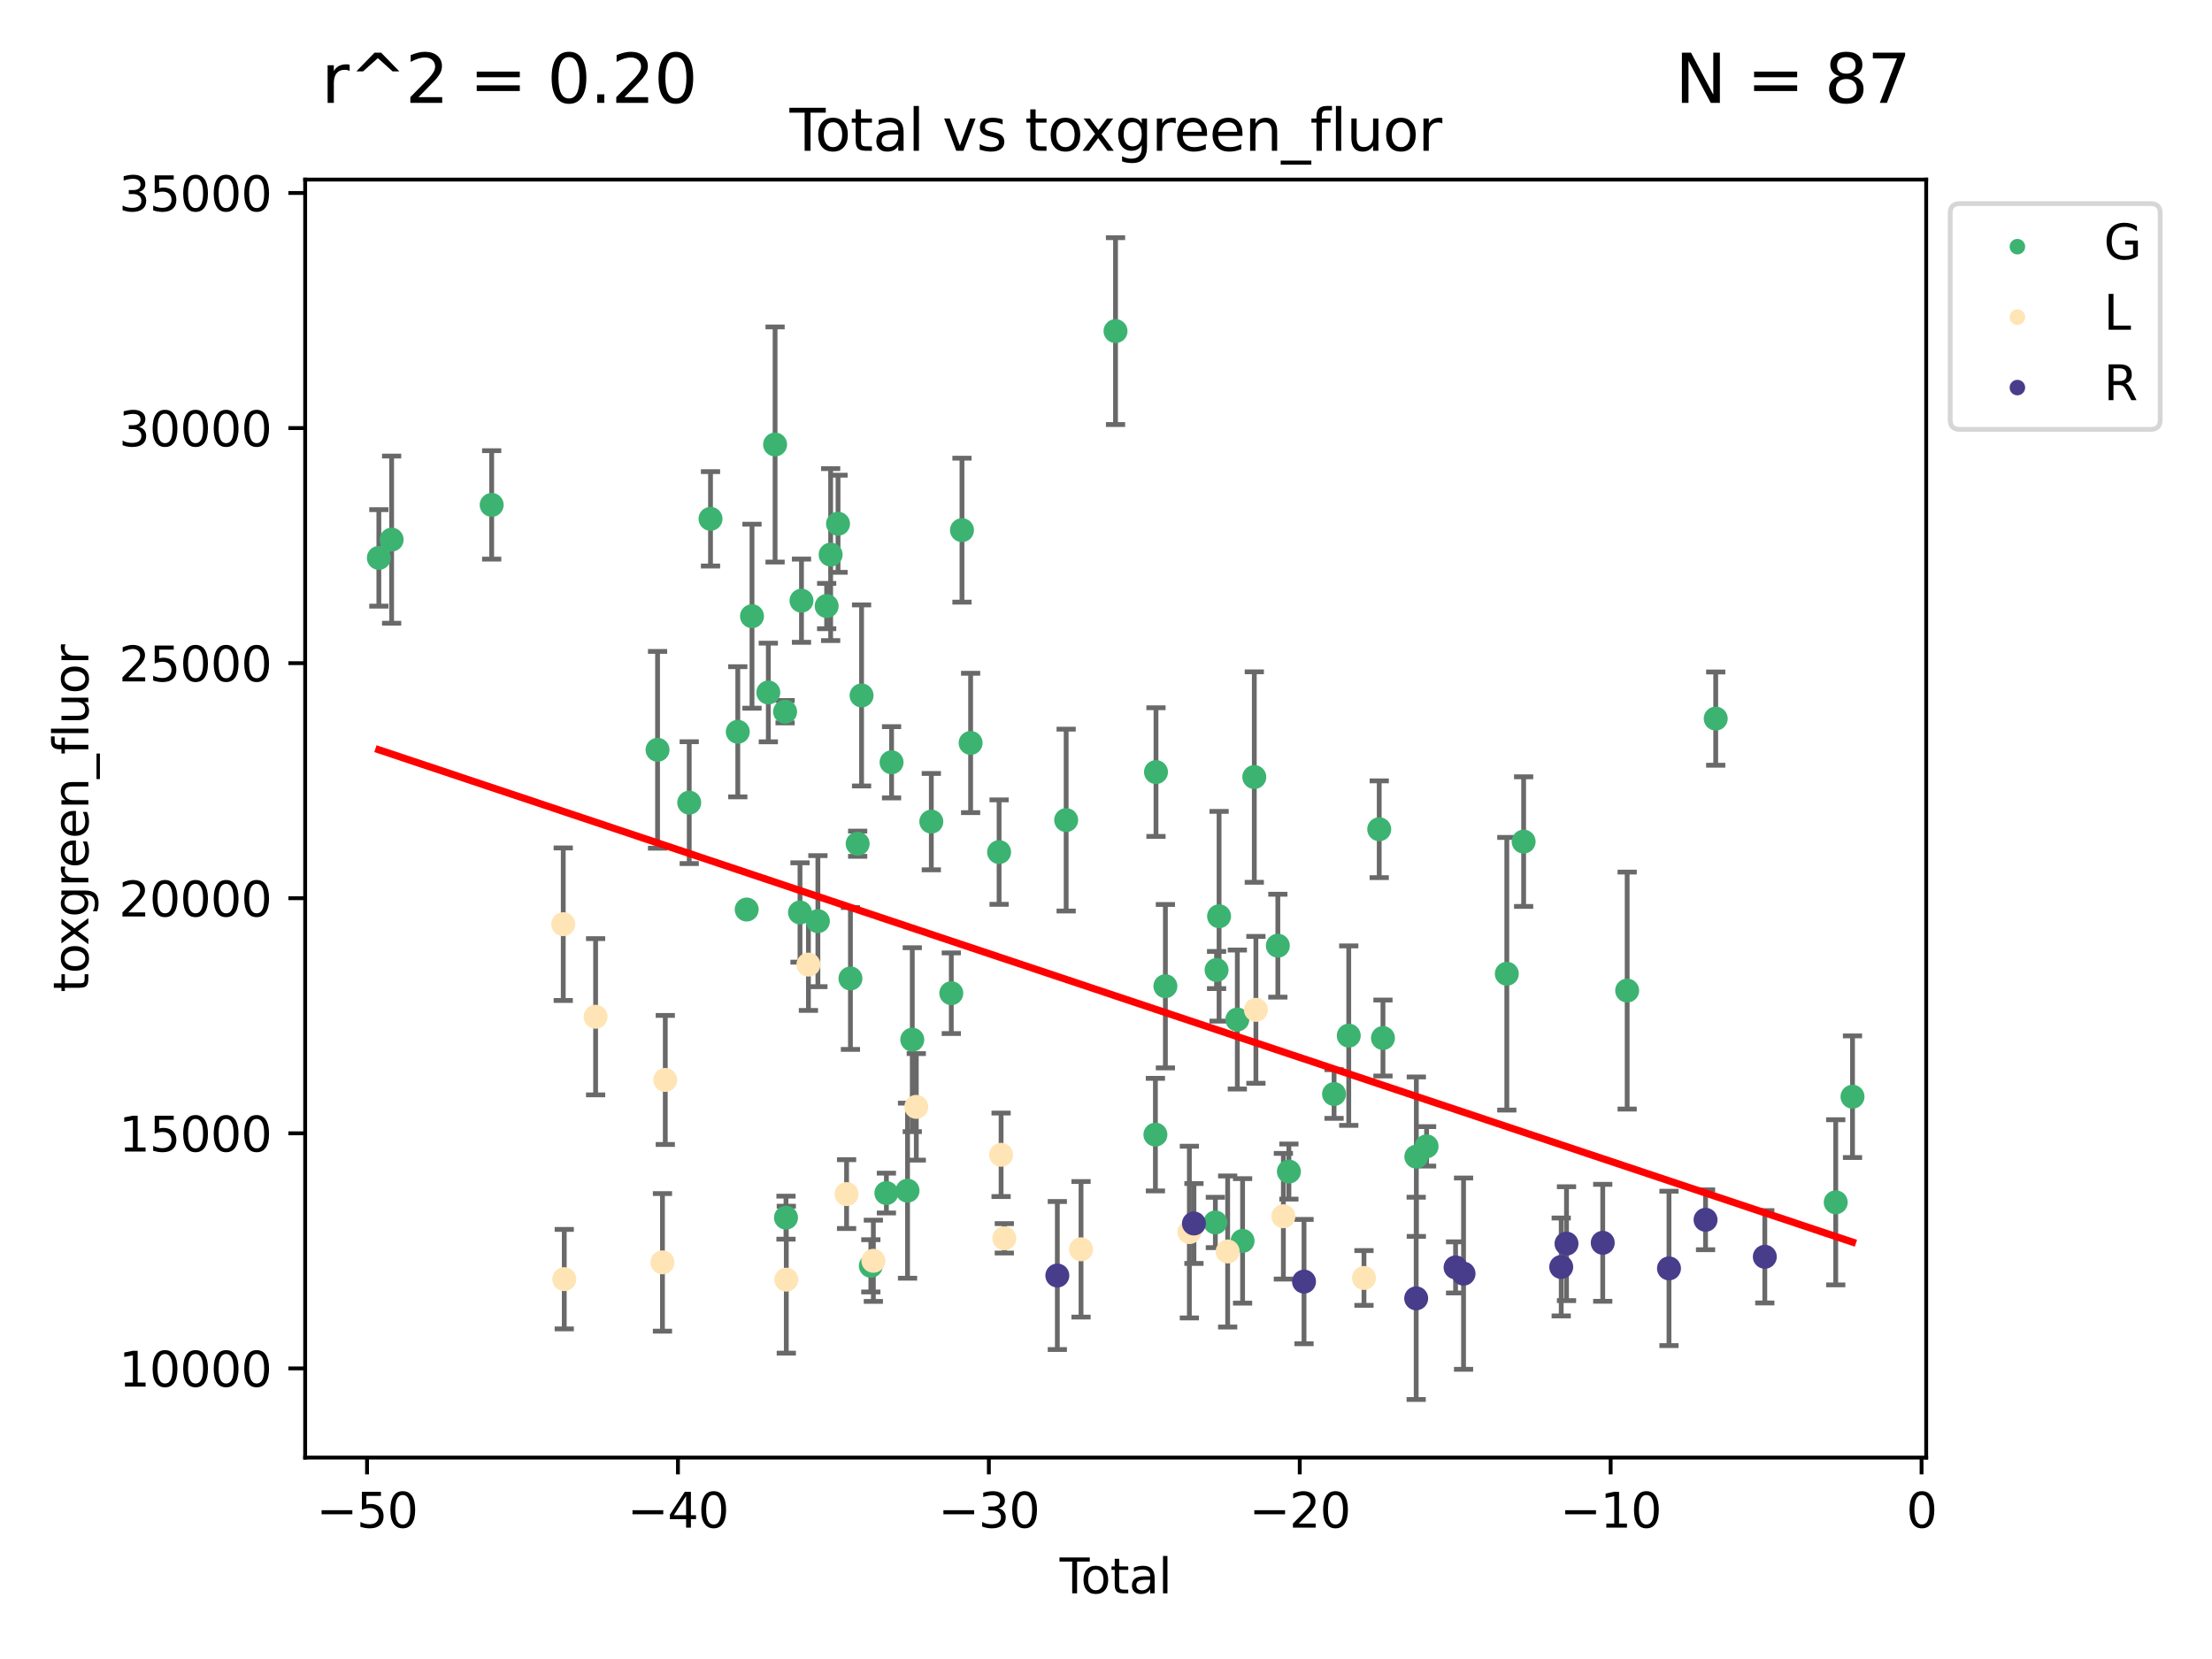 <?xml version="1.0" encoding="utf-8" standalone="no"?>
<!DOCTYPE svg PUBLIC "-//W3C//DTD SVG 1.1//EN"
  "http://www.w3.org/Graphics/SVG/1.1/DTD/svg11.dtd">
<svg xmlns:xlink="http://www.w3.org/1999/xlink" width="460.8pt" height="345.6pt" viewBox="0 0 460.8 345.6" xmlns="http://www.w3.org/2000/svg" version="1.1">
 <defs>
  <style type="text/css">*{stroke-linejoin: round; stroke-linecap: butt}</style>
 </defs>
 <g id="figure_1">
  <g id="patch_1">
   <path d="M 0 345.6 
L 460.8 345.6 
L 460.8 0 
L 0 0 
z
" style="fill: #ffffff"/>
  </g>
  <g id="axes_1">
   <g id="patch_2">
    <path d="M 63.571 303.64 
L 401.26 303.64 
L 401.26 37.411 
L 63.571 37.411 
z
" style="fill: #ffffff"/>
   </g>
   <g id="PathCollection_1">
    <defs>
     <path id="m798b73f3cd" d="M 0 1.118 
C 0.297 1.118 0.581 1 0.791 0.791 
C 1 0.581 1.118 0.297 1.118 0 
C 1.118 -0.297 1 -0.581 0.791 -0.791 
C 0.581 -1 0.297 -1.118 0 -1.118 
C -0.297 -1.118 -0.581 -1 -0.791 -0.791 
C -1 -0.581 -1.118 -0.297 -1.118 0 
C -1.118 0.297 -1 0.581 -0.791 0.791 
C -0.581 1 -0.297 1.118 0 1.118 
z
" style="stroke: #3cb371"/>
    </defs>
    <g clip-path="url(#pec5639b9d7)">
     <use xlink:href="#m798b73f3cd" x="78.921" y="116.22" style="fill: #3cb371; stroke: #3cb371"/>
     <use xlink:href="#m798b73f3cd" x="81.585" y="112.416" style="fill: #3cb371; stroke: #3cb371"/>
     <use xlink:href="#m798b73f3cd" x="102.426" y="105.179" style="fill: #3cb371; stroke: #3cb371"/>
     <use xlink:href="#m798b73f3cd" x="136.981" y="156.199" style="fill: #3cb371; stroke: #3cb371"/>
     <use xlink:href="#m798b73f3cd" x="143.58" y="167.205" style="fill: #3cb371; stroke: #3cb371"/>
     <use xlink:href="#m798b73f3cd" x="148.013" y="108.082" style="fill: #3cb371; stroke: #3cb371"/>
     <use xlink:href="#m798b73f3cd" x="153.697" y="152.447" style="fill: #3cb371; stroke: #3cb371"/>
     <use xlink:href="#m798b73f3cd" x="155.551" y="189.473" style="fill: #3cb371; stroke: #3cb371"/>
     <use xlink:href="#m798b73f3cd" x="156.656" y="128.364" style="fill: #3cb371; stroke: #3cb371"/>
     <use xlink:href="#m798b73f3cd" x="160.055" y="144.258" style="fill: #3cb371; stroke: #3cb371"/>
     <use xlink:href="#m798b73f3cd" x="161.465" y="92.597" style="fill: #3cb371; stroke: #3cb371"/>
     <use xlink:href="#m798b73f3cd" x="163.55" y="148.26" style="fill: #3cb371; stroke: #3cb371"/>
     <use xlink:href="#m798b73f3cd" x="163.736" y="253.66" style="fill: #3cb371; stroke: #3cb371"/>
     <use xlink:href="#m798b73f3cd" x="166.655" y="190.084" style="fill: #3cb371; stroke: #3cb371"/>
     <use xlink:href="#m798b73f3cd" x="166.964" y="125.134" style="fill: #3cb371; stroke: #3cb371"/>
     <use xlink:href="#m798b73f3cd" x="170.383" y="191.893" style="fill: #3cb371; stroke: #3cb371"/>
     <use xlink:href="#m798b73f3cd" x="172.208" y="126.25" style="fill: #3cb371; stroke: #3cb371"/>
     <use xlink:href="#m798b73f3cd" x="173.039" y="115.534" style="fill: #3cb371; stroke: #3cb371"/>
     <use xlink:href="#m798b73f3cd" x="174.578" y="109.108" style="fill: #3cb371; stroke: #3cb371"/>
     <use xlink:href="#m798b73f3cd" x="177.162" y="203.83" style="fill: #3cb371; stroke: #3cb371"/>
     <use xlink:href="#m798b73f3cd" x="178.668" y="175.763" style="fill: #3cb371; stroke: #3cb371"/>
     <use xlink:href="#m798b73f3cd" x="179.48" y="144.872" style="fill: #3cb371; stroke: #3cb371"/>
     <use xlink:href="#m798b73f3cd" x="181.412" y="263.694" style="fill: #3cb371; stroke: #3cb371"/>
     <use xlink:href="#m798b73f3cd" x="184.653" y="248.538" style="fill: #3cb371; stroke: #3cb371"/>
     <use xlink:href="#m798b73f3cd" x="185.73" y="158.797" style="fill: #3cb371; stroke: #3cb371"/>
     <use xlink:href="#m798b73f3cd" x="189.057" y="248.038" style="fill: #3cb371; stroke: #3cb371"/>
     <use xlink:href="#m798b73f3cd" x="190.045" y="216.581" style="fill: #3cb371; stroke: #3cb371"/>
     <use xlink:href="#m798b73f3cd" x="194.01" y="171.161" style="fill: #3cb371; stroke: #3cb371"/>
     <use xlink:href="#m798b73f3cd" x="198.173" y="206.903" style="fill: #3cb371; stroke: #3cb371"/>
     <use xlink:href="#m798b73f3cd" x="200.398" y="110.441" style="fill: #3cb371; stroke: #3cb371"/>
     <use xlink:href="#m798b73f3cd" x="202.198" y="154.771" style="fill: #3cb371; stroke: #3cb371"/>
     <use xlink:href="#m798b73f3cd" x="208.13" y="177.509" style="fill: #3cb371; stroke: #3cb371"/>
     <use xlink:href="#m798b73f3cd" x="222.101" y="170.84" style="fill: #3cb371; stroke: #3cb371"/>
     <use xlink:href="#m798b73f3cd" x="232.384" y="68.975" style="fill: #3cb371; stroke: #3cb371"/>
     <use xlink:href="#m798b73f3cd" x="240.693" y="236.364" style="fill: #3cb371; stroke: #3cb371"/>
     <use xlink:href="#m798b73f3cd" x="240.814" y="160.835" style="fill: #3cb371; stroke: #3cb371"/>
     <use xlink:href="#m798b73f3cd" x="242.772" y="205.441" style="fill: #3cb371; stroke: #3cb371"/>
     <use xlink:href="#m798b73f3cd" x="253.181" y="254.659" style="fill: #3cb371; stroke: #3cb371"/>
     <use xlink:href="#m798b73f3cd" x="253.434" y="202.068" style="fill: #3cb371; stroke: #3cb371"/>
     <use xlink:href="#m798b73f3cd" x="253.957" y="190.871" style="fill: #3cb371; stroke: #3cb371"/>
     <use xlink:href="#m798b73f3cd" x="257.759" y="212.387" style="fill: #3cb371; stroke: #3cb371"/>
     <use xlink:href="#m798b73f3cd" x="258.854" y="258.501" style="fill: #3cb371; stroke: #3cb371"/>
     <use xlink:href="#m798b73f3cd" x="261.293" y="161.875" style="fill: #3cb371; stroke: #3cb371"/>
     <use xlink:href="#m798b73f3cd" x="266.199" y="197.006" style="fill: #3cb371; stroke: #3cb371"/>
     <use xlink:href="#m798b73f3cd" x="268.5" y="244.058" style="fill: #3cb371; stroke: #3cb371"/>
     <use xlink:href="#m798b73f3cd" x="277.911" y="227.904" style="fill: #3cb371; stroke: #3cb371"/>
     <use xlink:href="#m798b73f3cd" x="280.97" y="215.741" style="fill: #3cb371; stroke: #3cb371"/>
     <use xlink:href="#m798b73f3cd" x="287.318" y="172.748" style="fill: #3cb371; stroke: #3cb371"/>
     <use xlink:href="#m798b73f3cd" x="288.097" y="216.24" style="fill: #3cb371; stroke: #3cb371"/>
     <use xlink:href="#m798b73f3cd" x="295.049" y="240.954" style="fill: #3cb371; stroke: #3cb371"/>
     <use xlink:href="#m798b73f3cd" x="297.183" y="238.803" style="fill: #3cb371; stroke: #3cb371"/>
     <use xlink:href="#m798b73f3cd" x="313.898" y="202.851" style="fill: #3cb371; stroke: #3cb371"/>
     <use xlink:href="#m798b73f3cd" x="317.401" y="175.321" style="fill: #3cb371; stroke: #3cb371"/>
     <use xlink:href="#m798b73f3cd" x="338.967" y="206.355" style="fill: #3cb371; stroke: #3cb371"/>
     <use xlink:href="#m798b73f3cd" x="357.415" y="149.698" style="fill: #3cb371; stroke: #3cb371"/>
     <use xlink:href="#m798b73f3cd" x="382.415" y="250.462" style="fill: #3cb371; stroke: #3cb371"/>
     <use xlink:href="#m798b73f3cd" x="385.911" y="228.464" style="fill: #3cb371; stroke: #3cb371"/>
    </g>
   </g>
   <g id="PathCollection_2">
    <defs>
     <path id="m1dedb7f5bf" d="M 0 1.118 
C 0.297 1.118 0.581 1 0.791 0.791 
C 1 0.581 1.118 0.297 1.118 0 
C 1.118 -0.297 1 -0.581 0.791 -0.791 
C 0.581 -1 0.297 -1.118 0 -1.118 
C -0.297 -1.118 -0.581 -1 -0.791 -0.791 
C -1 -0.581 -1.118 -0.297 -1.118 0 
C -1.118 0.297 -1 0.581 -0.791 0.791 
C -0.581 1 -0.297 1.118 0 1.118 
z
" style="stroke: #ffe4b5"/>
    </defs>
    <g clip-path="url(#pec5639b9d7)">
     <use xlink:href="#m1dedb7f5bf" x="117.334" y="192.527" style="fill: #ffe4b5; stroke: #ffe4b5"/>
     <use xlink:href="#m1dedb7f5bf" x="117.546" y="266.469" style="fill: #ffe4b5; stroke: #ffe4b5"/>
     <use xlink:href="#m1dedb7f5bf" x="124.078" y="211.806" style="fill: #ffe4b5; stroke: #ffe4b5"/>
     <use xlink:href="#m1dedb7f5bf" x="138.003" y="262.975" style="fill: #ffe4b5; stroke: #ffe4b5"/>
     <use xlink:href="#m1dedb7f5bf" x="138.591" y="224.972" style="fill: #ffe4b5; stroke: #ffe4b5"/>
     <use xlink:href="#m1dedb7f5bf" x="163.801" y="266.575" style="fill: #ffe4b5; stroke: #ffe4b5"/>
     <use xlink:href="#m1dedb7f5bf" x="168.41" y="200.943" style="fill: #ffe4b5; stroke: #ffe4b5"/>
     <use xlink:href="#m1dedb7f5bf" x="176.357" y="248.75" style="fill: #ffe4b5; stroke: #ffe4b5"/>
     <use xlink:href="#m1dedb7f5bf" x="181.937" y="262.645" style="fill: #ffe4b5; stroke: #ffe4b5"/>
     <use xlink:href="#m1dedb7f5bf" x="190.88" y="230.579" style="fill: #ffe4b5; stroke: #ffe4b5"/>
     <use xlink:href="#m1dedb7f5bf" x="208.547" y="240.566" style="fill: #ffe4b5; stroke: #ffe4b5"/>
     <use xlink:href="#m1dedb7f5bf" x="209.218" y="257.965" style="fill: #ffe4b5; stroke: #ffe4b5"/>
     <use xlink:href="#m1dedb7f5bf" x="225.199" y="260.254" style="fill: #ffe4b5; stroke: #ffe4b5"/>
     <use xlink:href="#m1dedb7f5bf" x="247.767" y="256.664" style="fill: #ffe4b5; stroke: #ffe4b5"/>
     <use xlink:href="#m1dedb7f5bf" x="255.745" y="260.707" style="fill: #ffe4b5; stroke: #ffe4b5"/>
     <use xlink:href="#m1dedb7f5bf" x="261.627" y="210.366" style="fill: #ffe4b5; stroke: #ffe4b5"/>
     <use xlink:href="#m1dedb7f5bf" x="267.351" y="253.365" style="fill: #ffe4b5; stroke: #ffe4b5"/>
     <use xlink:href="#m1dedb7f5bf" x="284.142" y="266.223" style="fill: #ffe4b5; stroke: #ffe4b5"/>
    </g>
   </g>
   <g id="PathCollection_3">
    <defs>
     <path id="m8cb71bf2f7" d="M 0 1.118 
C 0.297 1.118 0.581 1 0.791 0.791 
C 1 0.581 1.118 0.297 1.118 0 
C 1.118 -0.297 1 -0.581 0.791 -0.791 
C 0.581 -1 0.297 -1.118 0 -1.118 
C -0.297 -1.118 -0.581 -1 -0.791 -0.791 
C -1 -0.581 -1.118 -0.297 -1.118 0 
C -1.118 0.297 -1 0.581 -0.791 0.791 
C -0.581 1 -0.297 1.118 0 1.118 
z
" style="stroke: #483d8b"/>
    </defs>
    <g clip-path="url(#pec5639b9d7)">
     <use xlink:href="#m8cb71bf2f7" x="220.262" y="265.714" style="fill: #483d8b; stroke: #483d8b"/>
     <use xlink:href="#m8cb71bf2f7" x="248.721" y="254.876" style="fill: #483d8b; stroke: #483d8b"/>
     <use xlink:href="#m8cb71bf2f7" x="271.652" y="266.98" style="fill: #483d8b; stroke: #483d8b"/>
     <use xlink:href="#m8cb71bf2f7" x="295.017" y="270.471" style="fill: #483d8b; stroke: #483d8b"/>
     <use xlink:href="#m8cb71bf2f7" x="303.225" y="264.022" style="fill: #483d8b; stroke: #483d8b"/>
     <use xlink:href="#m8cb71bf2f7" x="304.885" y="265.323" style="fill: #483d8b; stroke: #483d8b"/>
     <use xlink:href="#m8cb71bf2f7" x="325.229" y="263.933" style="fill: #483d8b; stroke: #483d8b"/>
     <use xlink:href="#m8cb71bf2f7" x="326.332" y="259.077" style="fill: #483d8b; stroke: #483d8b"/>
     <use xlink:href="#m8cb71bf2f7" x="333.881" y="258.899" style="fill: #483d8b; stroke: #483d8b"/>
     <use xlink:href="#m8cb71bf2f7" x="347.681" y="264.231" style="fill: #483d8b; stroke: #483d8b"/>
     <use xlink:href="#m8cb71bf2f7" x="355.298" y="254.106" style="fill: #483d8b; stroke: #483d8b"/>
     <use xlink:href="#m8cb71bf2f7" x="367.642" y="261.81" style="fill: #483d8b; stroke: #483d8b"/>
    </g>
   </g>
   <g id="matplotlib.axis_1">
    <g id="xtick_1">
     <g id="line2d_1">
      <defs>
       <path id="mf0deea5edb" d="M 0 0 
L 0 3.5 
" style="stroke: #000000; stroke-width: 0.8"/>
      </defs>
      <g>
       <use xlink:href="#mf0deea5edb" x="76.462" y="303.64" style="stroke: #000000; stroke-width: 0.8"/>
      </g>
     </g>
     <g id="text_1">
      <!-- −50 -->
      <g transform="translate(65.909 318.238)scale(0.1 -0.1)">
       <defs>
        <path id="DejaVuSans-2212" d="M 678 2272 
L 4684 2272 
L 4684 1741 
L 678 1741 
L 678 2272 
z
" transform="scale(0.016)"/>
        <path id="DejaVuSans-35" d="M 691 4666 
L 3169 4666 
L 3169 4134 
L 1269 4134 
L 1269 2991 
Q 1406 3038 1543 3061 
Q 1681 3084 1819 3084 
Q 2600 3084 3056 2656 
Q 3513 2228 3513 1497 
Q 3513 744 3044 326 
Q 2575 -91 1722 -91 
Q 1428 -91 1123 -41 
Q 819 9 494 109 
L 494 744 
Q 775 591 1075 516 
Q 1375 441 1709 441 
Q 2250 441 2565 725 
Q 2881 1009 2881 1497 
Q 2881 1984 2565 2268 
Q 2250 2553 1709 2553 
Q 1456 2553 1204 2497 
Q 953 2441 691 2322 
L 691 4666 
z
" transform="scale(0.016)"/>
        <path id="DejaVuSans-30" d="M 2034 4250 
Q 1547 4250 1301 3770 
Q 1056 3291 1056 2328 
Q 1056 1369 1301 889 
Q 1547 409 2034 409 
Q 2525 409 2770 889 
Q 3016 1369 3016 2328 
Q 3016 3291 2770 3770 
Q 2525 4250 2034 4250 
z
M 2034 4750 
Q 2819 4750 3233 4129 
Q 3647 3509 3647 2328 
Q 3647 1150 3233 529 
Q 2819 -91 2034 -91 
Q 1250 -91 836 529 
Q 422 1150 422 2328 
Q 422 3509 836 4129 
Q 1250 4750 2034 4750 
z
" transform="scale(0.016)"/>
       </defs>
       <use xlink:href="#DejaVuSans-2212"/>
       <use xlink:href="#DejaVuSans-35" x="83.789"/>
       <use xlink:href="#DejaVuSans-30" x="147.412"/>
      </g>
     </g>
    </g>
    <g id="xtick_2">
     <g id="line2d_2">
      <g>
       <use xlink:href="#mf0deea5edb" x="141.229" y="303.64" style="stroke: #000000; stroke-width: 0.8"/>
      </g>
     </g>
     <g id="text_2">
      <!-- −40 -->
      <g transform="translate(130.676 318.238)scale(0.1 -0.1)">
       <defs>
        <path id="DejaVuSans-34" d="M 2419 4116 
L 825 1625 
L 2419 1625 
L 2419 4116 
z
M 2253 4666 
L 3047 4666 
L 3047 1625 
L 3713 1625 
L 3713 1100 
L 3047 1100 
L 3047 0 
L 2419 0 
L 2419 1100 
L 313 1100 
L 313 1709 
L 2253 4666 
z
" transform="scale(0.016)"/>
       </defs>
       <use xlink:href="#DejaVuSans-2212"/>
       <use xlink:href="#DejaVuSans-34" x="83.789"/>
       <use xlink:href="#DejaVuSans-30" x="147.412"/>
      </g>
     </g>
    </g>
    <g id="xtick_3">
     <g id="line2d_3">
      <g>
       <use xlink:href="#mf0deea5edb" x="205.996" y="303.64" style="stroke: #000000; stroke-width: 0.8"/>
      </g>
     </g>
     <g id="text_3">
      <!-- −30 -->
      <g transform="translate(195.444 318.238)scale(0.1 -0.1)">
       <defs>
        <path id="DejaVuSans-33" d="M 2597 2516 
Q 3050 2419 3304 2112 
Q 3559 1806 3559 1356 
Q 3559 666 3084 287 
Q 2609 -91 1734 -91 
Q 1441 -91 1130 -33 
Q 819 25 488 141 
L 488 750 
Q 750 597 1062 519 
Q 1375 441 1716 441 
Q 2309 441 2620 675 
Q 2931 909 2931 1356 
Q 2931 1769 2642 2001 
Q 2353 2234 1838 2234 
L 1294 2234 
L 1294 2753 
L 1863 2753 
Q 2328 2753 2575 2939 
Q 2822 3125 2822 3475 
Q 2822 3834 2567 4026 
Q 2313 4219 1838 4219 
Q 1578 4219 1281 4162 
Q 984 4106 628 3988 
L 628 4550 
Q 988 4650 1302 4700 
Q 1616 4750 1894 4750 
Q 2613 4750 3031 4423 
Q 3450 4097 3450 3541 
Q 3450 3153 3228 2886 
Q 3006 2619 2597 2516 
z
" transform="scale(0.016)"/>
       </defs>
       <use xlink:href="#DejaVuSans-2212"/>
       <use xlink:href="#DejaVuSans-33" x="83.789"/>
       <use xlink:href="#DejaVuSans-30" x="147.412"/>
      </g>
     </g>
    </g>
    <g id="xtick_4">
     <g id="line2d_4">
      <g>
       <use xlink:href="#mf0deea5edb" x="270.763" y="303.64" style="stroke: #000000; stroke-width: 0.8"/>
      </g>
     </g>
     <g id="text_4">
      <!-- −20 -->
      <g transform="translate(260.211 318.238)scale(0.1 -0.1)">
       <defs>
        <path id="DejaVuSans-32" d="M 1228 531 
L 3431 531 
L 3431 0 
L 469 0 
L 469 531 
Q 828 903 1448 1529 
Q 2069 2156 2228 2338 
Q 2531 2678 2651 2914 
Q 2772 3150 2772 3378 
Q 2772 3750 2511 3984 
Q 2250 4219 1831 4219 
Q 1534 4219 1204 4116 
Q 875 4013 500 3803 
L 500 4441 
Q 881 4594 1212 4672 
Q 1544 4750 1819 4750 
Q 2544 4750 2975 4387 
Q 3406 4025 3406 3419 
Q 3406 3131 3298 2873 
Q 3191 2616 2906 2266 
Q 2828 2175 2409 1742 
Q 1991 1309 1228 531 
z
" transform="scale(0.016)"/>
       </defs>
       <use xlink:href="#DejaVuSans-2212"/>
       <use xlink:href="#DejaVuSans-32" x="83.789"/>
       <use xlink:href="#DejaVuSans-30" x="147.412"/>
      </g>
     </g>
    </g>
    <g id="xtick_5">
     <g id="line2d_5">
      <g>
       <use xlink:href="#mf0deea5edb" x="335.531" y="303.64" style="stroke: #000000; stroke-width: 0.8"/>
      </g>
     </g>
     <g id="text_5">
      <!-- −10 -->
      <g transform="translate(324.978 318.238)scale(0.1 -0.1)">
       <defs>
        <path id="DejaVuSans-31" d="M 794 531 
L 1825 531 
L 1825 4091 
L 703 3866 
L 703 4441 
L 1819 4666 
L 2450 4666 
L 2450 531 
L 3481 531 
L 3481 0 
L 794 0 
L 794 531 
z
" transform="scale(0.016)"/>
       </defs>
       <use xlink:href="#DejaVuSans-2212"/>
       <use xlink:href="#DejaVuSans-31" x="83.789"/>
       <use xlink:href="#DejaVuSans-30" x="147.412"/>
      </g>
     </g>
    </g>
    <g id="xtick_6">
     <g id="line2d_6">
      <g>
       <use xlink:href="#mf0deea5edb" x="400.298" y="303.64" style="stroke: #000000; stroke-width: 0.8"/>
      </g>
     </g>
     <g id="text_6">
      <!-- 0 -->
      <g transform="translate(397.117 318.238)scale(0.1 -0.1)">
       <use xlink:href="#DejaVuSans-30"/>
      </g>
     </g>
    </g>
    <g id="text_7">
     <!-- Total -->
     <g transform="translate(220.739 331.917)scale(0.1 -0.1)">
      <defs>
       <path id="DejaVuSans-54" d="M -19 4666 
L 3928 4666 
L 3928 4134 
L 2272 4134 
L 2272 0 
L 1638 0 
L 1638 4134 
L -19 4134 
L -19 4666 
z
" transform="scale(0.016)"/>
       <path id="DejaVuSans-6f" d="M 1959 3097 
Q 1497 3097 1228 2736 
Q 959 2375 959 1747 
Q 959 1119 1226 758 
Q 1494 397 1959 397 
Q 2419 397 2687 759 
Q 2956 1122 2956 1747 
Q 2956 2369 2687 2733 
Q 2419 3097 1959 3097 
z
M 1959 3584 
Q 2709 3584 3137 3096 
Q 3566 2609 3566 1747 
Q 3566 888 3137 398 
Q 2709 -91 1959 -91 
Q 1206 -91 779 398 
Q 353 888 353 1747 
Q 353 2609 779 3096 
Q 1206 3584 1959 3584 
z
" transform="scale(0.016)"/>
       <path id="DejaVuSans-74" d="M 1172 4494 
L 1172 3500 
L 2356 3500 
L 2356 3053 
L 1172 3053 
L 1172 1153 
Q 1172 725 1289 603 
Q 1406 481 1766 481 
L 2356 481 
L 2356 0 
L 1766 0 
Q 1100 0 847 248 
Q 594 497 594 1153 
L 594 3053 
L 172 3053 
L 172 3500 
L 594 3500 
L 594 4494 
L 1172 4494 
z
" transform="scale(0.016)"/>
       <path id="DejaVuSans-61" d="M 2194 1759 
Q 1497 1759 1228 1600 
Q 959 1441 959 1056 
Q 959 750 1161 570 
Q 1363 391 1709 391 
Q 2188 391 2477 730 
Q 2766 1069 2766 1631 
L 2766 1759 
L 2194 1759 
z
M 3341 1997 
L 3341 0 
L 2766 0 
L 2766 531 
Q 2569 213 2275 61 
Q 1981 -91 1556 -91 
Q 1019 -91 701 211 
Q 384 513 384 1019 
Q 384 1609 779 1909 
Q 1175 2209 1959 2209 
L 2766 2209 
L 2766 2266 
Q 2766 2663 2505 2880 
Q 2244 3097 1772 3097 
Q 1472 3097 1187 3025 
Q 903 2953 641 2809 
L 641 3341 
Q 956 3463 1253 3523 
Q 1550 3584 1831 3584 
Q 2591 3584 2966 3190 
Q 3341 2797 3341 1997 
z
" transform="scale(0.016)"/>
       <path id="DejaVuSans-6c" d="M 603 4863 
L 1178 4863 
L 1178 0 
L 603 0 
L 603 4863 
z
" transform="scale(0.016)"/>
      </defs>
      <use xlink:href="#DejaVuSans-54"/>
      <use xlink:href="#DejaVuSans-6f" x="44.084"/>
      <use xlink:href="#DejaVuSans-74" x="105.266"/>
      <use xlink:href="#DejaVuSans-61" x="144.475"/>
      <use xlink:href="#DejaVuSans-6c" x="205.754"/>
     </g>
    </g>
   </g>
   <g id="matplotlib.axis_2">
    <g id="ytick_1">
     <g id="line2d_7">
      <defs>
       <path id="m32d519d297" d="M 0 0 
L -3.5 0 
" style="stroke: #000000; stroke-width: 0.8"/>
      </defs>
      <g>
       <use xlink:href="#m32d519d297" x="63.571" y="285.061" style="stroke: #000000; stroke-width: 0.8"/>
      </g>
     </g>
     <g id="text_8">
      <!-- 10000 -->
      <g transform="translate(24.759 288.86)scale(0.1 -0.1)">
       <use xlink:href="#DejaVuSans-31"/>
       <use xlink:href="#DejaVuSans-30" x="63.623"/>
       <use xlink:href="#DejaVuSans-30" x="127.246"/>
       <use xlink:href="#DejaVuSans-30" x="190.869"/>
       <use xlink:href="#DejaVuSans-30" x="254.492"/>
      </g>
     </g>
    </g>
    <g id="ytick_2">
     <g id="line2d_8">
      <g>
       <use xlink:href="#m32d519d297" x="63.571" y="236.089" style="stroke: #000000; stroke-width: 0.8"/>
      </g>
     </g>
     <g id="text_9">
      <!-- 15000 -->
      <g transform="translate(24.759 239.888)scale(0.1 -0.1)">
       <use xlink:href="#DejaVuSans-31"/>
       <use xlink:href="#DejaVuSans-35" x="63.623"/>
       <use xlink:href="#DejaVuSans-30" x="127.246"/>
       <use xlink:href="#DejaVuSans-30" x="190.869"/>
       <use xlink:href="#DejaVuSans-30" x="254.492"/>
      </g>
     </g>
    </g>
    <g id="ytick_3">
     <g id="line2d_9">
      <g>
       <use xlink:href="#m32d519d297" x="63.571" y="187.117" style="stroke: #000000; stroke-width: 0.8"/>
      </g>
     </g>
     <g id="text_10">
      <!-- 20000 -->
      <g transform="translate(24.759 190.917)scale(0.1 -0.1)">
       <use xlink:href="#DejaVuSans-32"/>
       <use xlink:href="#DejaVuSans-30" x="63.623"/>
       <use xlink:href="#DejaVuSans-30" x="127.246"/>
       <use xlink:href="#DejaVuSans-30" x="190.869"/>
       <use xlink:href="#DejaVuSans-30" x="254.492"/>
      </g>
     </g>
    </g>
    <g id="ytick_4">
     <g id="line2d_10">
      <g>
       <use xlink:href="#m32d519d297" x="63.571" y="138.146" style="stroke: #000000; stroke-width: 0.8"/>
      </g>
     </g>
     <g id="text_11">
      <!-- 25000 -->
      <g transform="translate(24.759 141.945)scale(0.1 -0.1)">
       <use xlink:href="#DejaVuSans-32"/>
       <use xlink:href="#DejaVuSans-35" x="63.623"/>
       <use xlink:href="#DejaVuSans-30" x="127.246"/>
       <use xlink:href="#DejaVuSans-30" x="190.869"/>
       <use xlink:href="#DejaVuSans-30" x="254.492"/>
      </g>
     </g>
    </g>
    <g id="ytick_5">
     <g id="line2d_11">
      <g>
       <use xlink:href="#m32d519d297" x="63.571" y="89.174" style="stroke: #000000; stroke-width: 0.8"/>
      </g>
     </g>
     <g id="text_12">
      <!-- 30000 -->
      <g transform="translate(24.759 92.973)scale(0.1 -0.1)">
       <use xlink:href="#DejaVuSans-33"/>
       <use xlink:href="#DejaVuSans-30" x="63.623"/>
       <use xlink:href="#DejaVuSans-30" x="127.246"/>
       <use xlink:href="#DejaVuSans-30" x="190.869"/>
       <use xlink:href="#DejaVuSans-30" x="254.492"/>
      </g>
     </g>
    </g>
    <g id="ytick_6">
     <g id="line2d_12">
      <g>
       <use xlink:href="#m32d519d297" x="63.571" y="40.202" style="stroke: #000000; stroke-width: 0.8"/>
      </g>
     </g>
     <g id="text_13">
      <!-- 35000 -->
      <g transform="translate(24.759 44.002)scale(0.1 -0.1)">
       <use xlink:href="#DejaVuSans-33"/>
       <use xlink:href="#DejaVuSans-35" x="63.623"/>
       <use xlink:href="#DejaVuSans-30" x="127.246"/>
       <use xlink:href="#DejaVuSans-30" x="190.869"/>
       <use xlink:href="#DejaVuSans-30" x="254.492"/>
      </g>
     </g>
    </g>
    <g id="text_14">
     <!-- toxgreen_fluor -->
     <g transform="translate(18.401 206.72)rotate(-90)scale(0.1 -0.1)">
      <defs>
       <path id="DejaVuSans-78" d="M 3513 3500 
L 2247 1797 
L 3578 0 
L 2900 0 
L 1881 1375 
L 863 0 
L 184 0 
L 1544 1831 
L 300 3500 
L 978 3500 
L 1906 2253 
L 2834 3500 
L 3513 3500 
z
" transform="scale(0.016)"/>
       <path id="DejaVuSans-67" d="M 2906 1791 
Q 2906 2416 2648 2759 
Q 2391 3103 1925 3103 
Q 1463 3103 1205 2759 
Q 947 2416 947 1791 
Q 947 1169 1205 825 
Q 1463 481 1925 481 
Q 2391 481 2648 825 
Q 2906 1169 2906 1791 
z
M 3481 434 
Q 3481 -459 3084 -895 
Q 2688 -1331 1869 -1331 
Q 1566 -1331 1297 -1286 
Q 1028 -1241 775 -1147 
L 775 -588 
Q 1028 -725 1275 -790 
Q 1522 -856 1778 -856 
Q 2344 -856 2625 -561 
Q 2906 -266 2906 331 
L 2906 616 
Q 2728 306 2450 153 
Q 2172 0 1784 0 
Q 1141 0 747 490 
Q 353 981 353 1791 
Q 353 2603 747 3093 
Q 1141 3584 1784 3584 
Q 2172 3584 2450 3431 
Q 2728 3278 2906 2969 
L 2906 3500 
L 3481 3500 
L 3481 434 
z
" transform="scale(0.016)"/>
       <path id="DejaVuSans-72" d="M 2631 2963 
Q 2534 3019 2420 3045 
Q 2306 3072 2169 3072 
Q 1681 3072 1420 2755 
Q 1159 2438 1159 1844 
L 1159 0 
L 581 0 
L 581 3500 
L 1159 3500 
L 1159 2956 
Q 1341 3275 1631 3429 
Q 1922 3584 2338 3584 
Q 2397 3584 2469 3576 
Q 2541 3569 2628 3553 
L 2631 2963 
z
" transform="scale(0.016)"/>
       <path id="DejaVuSans-65" d="M 3597 1894 
L 3597 1613 
L 953 1613 
Q 991 1019 1311 708 
Q 1631 397 2203 397 
Q 2534 397 2845 478 
Q 3156 559 3463 722 
L 3463 178 
Q 3153 47 2828 -22 
Q 2503 -91 2169 -91 
Q 1331 -91 842 396 
Q 353 884 353 1716 
Q 353 2575 817 3079 
Q 1281 3584 2069 3584 
Q 2775 3584 3186 3129 
Q 3597 2675 3597 1894 
z
M 3022 2063 
Q 3016 2534 2758 2815 
Q 2500 3097 2075 3097 
Q 1594 3097 1305 2825 
Q 1016 2553 972 2059 
L 3022 2063 
z
" transform="scale(0.016)"/>
       <path id="DejaVuSans-6e" d="M 3513 2113 
L 3513 0 
L 2938 0 
L 2938 2094 
Q 2938 2591 2744 2837 
Q 2550 3084 2163 3084 
Q 1697 3084 1428 2787 
Q 1159 2491 1159 1978 
L 1159 0 
L 581 0 
L 581 3500 
L 1159 3500 
L 1159 2956 
Q 1366 3272 1645 3428 
Q 1925 3584 2291 3584 
Q 2894 3584 3203 3211 
Q 3513 2838 3513 2113 
z
" transform="scale(0.016)"/>
       <path id="DejaVuSans-5f" d="M 3263 -1063 
L 3263 -1509 
L -63 -1509 
L -63 -1063 
L 3263 -1063 
z
" transform="scale(0.016)"/>
       <path id="DejaVuSans-66" d="M 2375 4863 
L 2375 4384 
L 1825 4384 
Q 1516 4384 1395 4259 
Q 1275 4134 1275 3809 
L 1275 3500 
L 2222 3500 
L 2222 3053 
L 1275 3053 
L 1275 0 
L 697 0 
L 697 3053 
L 147 3053 
L 147 3500 
L 697 3500 
L 697 3744 
Q 697 4328 969 4595 
Q 1241 4863 1831 4863 
L 2375 4863 
z
" transform="scale(0.016)"/>
       <path id="DejaVuSans-75" d="M 544 1381 
L 544 3500 
L 1119 3500 
L 1119 1403 
Q 1119 906 1312 657 
Q 1506 409 1894 409 
Q 2359 409 2629 706 
Q 2900 1003 2900 1516 
L 2900 3500 
L 3475 3500 
L 3475 0 
L 2900 0 
L 2900 538 
Q 2691 219 2414 64 
Q 2138 -91 1772 -91 
Q 1169 -91 856 284 
Q 544 659 544 1381 
z
M 1991 3584 
L 1991 3584 
z
" transform="scale(0.016)"/>
      </defs>
      <use xlink:href="#DejaVuSans-74"/>
      <use xlink:href="#DejaVuSans-6f" x="39.209"/>
      <use xlink:href="#DejaVuSans-78" x="97.266"/>
      <use xlink:href="#DejaVuSans-67" x="156.445"/>
      <use xlink:href="#DejaVuSans-72" x="219.922"/>
      <use xlink:href="#DejaVuSans-65" x="258.785"/>
      <use xlink:href="#DejaVuSans-65" x="320.309"/>
      <use xlink:href="#DejaVuSans-6e" x="381.832"/>
      <use xlink:href="#DejaVuSans-5f" x="445.211"/>
      <use xlink:href="#DejaVuSans-66" x="495.211"/>
      <use xlink:href="#DejaVuSans-6c" x="530.416"/>
      <use xlink:href="#DejaVuSans-75" x="558.199"/>
      <use xlink:href="#DejaVuSans-6f" x="621.578"/>
      <use xlink:href="#DejaVuSans-72" x="682.76"/>
     </g>
    </g>
   </g>
   <g id="LineCollection_1">
    <path d="M 78.921 126.27 
L 78.921 106.17 
" clip-path="url(#pec5639b9d7)" style="fill: none; stroke: #696969"/>
    <path d="M 81.585 129.828 
L 81.585 95.005 
" clip-path="url(#pec5639b9d7)" style="fill: none; stroke: #696969"/>
    <path d="M 102.426 116.468 
L 102.426 93.889 
" clip-path="url(#pec5639b9d7)" style="fill: none; stroke: #696969"/>
    <path d="M 136.981 176.697 
L 136.981 135.701 
" clip-path="url(#pec5639b9d7)" style="fill: none; stroke: #696969"/>
    <path d="M 143.58 179.896 
L 143.58 154.515 
" clip-path="url(#pec5639b9d7)" style="fill: none; stroke: #696969"/>
    <path d="M 148.013 117.917 
L 148.013 98.247 
" clip-path="url(#pec5639b9d7)" style="fill: none; stroke: #696969"/>
    <path d="M 153.697 166.006 
L 153.697 138.888 
" clip-path="url(#pec5639b9d7)" style="fill: none; stroke: #696969"/>
    <path d="M 155.551 190.206 
L 155.551 188.74 
" clip-path="url(#pec5639b9d7)" style="fill: none; stroke: #696969"/>
    <path d="M 156.656 147.528 
L 156.656 109.201 
" clip-path="url(#pec5639b9d7)" style="fill: none; stroke: #696969"/>
    <path d="M 160.055 154.533 
L 160.055 133.984 
" clip-path="url(#pec5639b9d7)" style="fill: none; stroke: #696969"/>
    <path d="M 161.465 117.086 
L 161.465 68.108 
" clip-path="url(#pec5639b9d7)" style="fill: none; stroke: #696969"/>
    <path d="M 163.55 150.588 
L 163.55 145.932 
" clip-path="url(#pec5639b9d7)" style="fill: none; stroke: #696969"/>
    <path d="M 163.736 258.14 
L 163.736 249.181 
" clip-path="url(#pec5639b9d7)" style="fill: none; stroke: #696969"/>
    <path d="M 166.655 200.431 
L 166.655 179.736 
" clip-path="url(#pec5639b9d7)" style="fill: none; stroke: #696969"/>
    <path d="M 166.964 133.804 
L 166.964 116.465 
" clip-path="url(#pec5639b9d7)" style="fill: none; stroke: #696969"/>
    <path d="M 170.383 205.542 
L 170.383 178.244 
" clip-path="url(#pec5639b9d7)" style="fill: none; stroke: #696969"/>
    <path d="M 172.208 130.968 
L 172.208 121.532 
" clip-path="url(#pec5639b9d7)" style="fill: none; stroke: #696969"/>
    <path d="M 173.039 133.445 
L 173.039 97.623 
" clip-path="url(#pec5639b9d7)" style="fill: none; stroke: #696969"/>
    <path d="M 174.578 119.224 
L 174.578 98.993 
" clip-path="url(#pec5639b9d7)" style="fill: none; stroke: #696969"/>
    <path d="M 177.162 218.609 
L 177.162 189.05 
" clip-path="url(#pec5639b9d7)" style="fill: none; stroke: #696969"/>
    <path d="M 178.668 178.39 
L 178.668 173.135 
" clip-path="url(#pec5639b9d7)" style="fill: none; stroke: #696969"/>
    <path d="M 179.48 163.728 
L 179.48 126.015 
" clip-path="url(#pec5639b9d7)" style="fill: none; stroke: #696969"/>
    <path d="M 181.412 269.14 
L 181.412 258.247 
" clip-path="url(#pec5639b9d7)" style="fill: none; stroke: #696969"/>
    <path d="M 184.653 252.688 
L 184.653 244.387 
" clip-path="url(#pec5639b9d7)" style="fill: none; stroke: #696969"/>
    <path d="M 185.73 166.219 
L 185.73 151.374 
" clip-path="url(#pec5639b9d7)" style="fill: none; stroke: #696969"/>
    <path d="M 189.057 266.274 
L 189.057 229.802 
" clip-path="url(#pec5639b9d7)" style="fill: none; stroke: #696969"/>
    <path d="M 190.045 235.74 
L 190.045 197.422 
" clip-path="url(#pec5639b9d7)" style="fill: none; stroke: #696969"/>
    <path d="M 194.01 181.199 
L 194.01 161.124 
" clip-path="url(#pec5639b9d7)" style="fill: none; stroke: #696969"/>
    <path d="M 198.173 215.301 
L 198.173 198.504 
" clip-path="url(#pec5639b9d7)" style="fill: none; stroke: #696969"/>
    <path d="M 200.398 125.436 
L 200.398 95.447 
" clip-path="url(#pec5639b9d7)" style="fill: none; stroke: #696969"/>
    <path d="M 202.198 169.288 
L 202.198 140.254 
" clip-path="url(#pec5639b9d7)" style="fill: none; stroke: #696969"/>
    <path d="M 208.13 188.389 
L 208.13 166.63 
" clip-path="url(#pec5639b9d7)" style="fill: none; stroke: #696969"/>
    <path d="M 222.101 189.779 
L 222.101 151.901 
" clip-path="url(#pec5639b9d7)" style="fill: none; stroke: #696969"/>
    <path d="M 232.384 88.438 
L 232.384 49.513 
" clip-path="url(#pec5639b9d7)" style="fill: none; stroke: #696969"/>
    <path d="M 240.693 248.092 
L 240.693 224.636 
" clip-path="url(#pec5639b9d7)" style="fill: none; stroke: #696969"/>
    <path d="M 240.814 174.234 
L 240.814 147.436 
" clip-path="url(#pec5639b9d7)" style="fill: none; stroke: #696969"/>
    <path d="M 242.772 222.462 
L 242.772 188.419 
" clip-path="url(#pec5639b9d7)" style="fill: none; stroke: #696969"/>
    <path d="M 253.181 259.902 
L 253.181 249.416 
" clip-path="url(#pec5639b9d7)" style="fill: none; stroke: #696969"/>
    <path d="M 253.434 205.94 
L 253.434 198.197 
" clip-path="url(#pec5639b9d7)" style="fill: none; stroke: #696969"/>
    <path d="M 253.957 212.718 
L 253.957 169.025 
" clip-path="url(#pec5639b9d7)" style="fill: none; stroke: #696969"/>
    <path d="M 257.759 226.862 
L 257.759 197.911 
" clip-path="url(#pec5639b9d7)" style="fill: none; stroke: #696969"/>
    <path d="M 258.854 271.467 
L 258.854 245.534 
" clip-path="url(#pec5639b9d7)" style="fill: none; stroke: #696969"/>
    <path d="M 261.293 183.8 
L 261.293 139.951 
" clip-path="url(#pec5639b9d7)" style="fill: none; stroke: #696969"/>
    <path d="M 266.199 207.726 
L 266.199 186.286 
" clip-path="url(#pec5639b9d7)" style="fill: none; stroke: #696969"/>
    <path d="M 268.5 249.795 
L 268.5 238.32 
" clip-path="url(#pec5639b9d7)" style="fill: none; stroke: #696969"/>
    <path d="M 277.911 232.978 
L 277.911 222.831 
" clip-path="url(#pec5639b9d7)" style="fill: none; stroke: #696969"/>
    <path d="M 280.97 234.434 
L 280.97 197.049 
" clip-path="url(#pec5639b9d7)" style="fill: none; stroke: #696969"/>
    <path d="M 287.318 182.83 
L 287.318 162.667 
" clip-path="url(#pec5639b9d7)" style="fill: none; stroke: #696969"/>
    <path d="M 288.097 224.154 
L 288.097 208.325 
" clip-path="url(#pec5639b9d7)" style="fill: none; stroke: #696969"/>
    <path d="M 295.049 257.559 
L 295.049 224.348 
" clip-path="url(#pec5639b9d7)" style="fill: none; stroke: #696969"/>
    <path d="M 297.183 242.912 
L 297.183 234.693 
" clip-path="url(#pec5639b9d7)" style="fill: none; stroke: #696969"/>
    <path d="M 313.898 231.249 
L 313.898 174.454 
" clip-path="url(#pec5639b9d7)" style="fill: none; stroke: #696969"/>
    <path d="M 317.401 188.82 
L 317.401 161.821 
" clip-path="url(#pec5639b9d7)" style="fill: none; stroke: #696969"/>
    <path d="M 338.967 231.04 
L 338.967 181.671 
" clip-path="url(#pec5639b9d7)" style="fill: none; stroke: #696969"/>
    <path d="M 357.415 159.411 
L 357.415 139.986 
" clip-path="url(#pec5639b9d7)" style="fill: none; stroke: #696969"/>
    <path d="M 382.415 267.661 
L 382.415 233.264 
" clip-path="url(#pec5639b9d7)" style="fill: none; stroke: #696969"/>
    <path d="M 385.911 241.135 
L 385.911 215.794 
" clip-path="url(#pec5639b9d7)" style="fill: none; stroke: #696969"/>
   </g>
   <g id="line2d_13">
    <defs>
     <path id="m8244241b19" d="M 2 0 
L -2 -0 
" style="stroke: #696969"/>
    </defs>
    <g clip-path="url(#pec5639b9d7)">
     <use xlink:href="#m8244241b19" x="78.921" y="126.27" style="fill: #696969; stroke: #696969"/>
     <use xlink:href="#m8244241b19" x="81.585" y="129.828" style="fill: #696969; stroke: #696969"/>
     <use xlink:href="#m8244241b19" x="102.426" y="116.468" style="fill: #696969; stroke: #696969"/>
     <use xlink:href="#m8244241b19" x="136.981" y="176.697" style="fill: #696969; stroke: #696969"/>
     <use xlink:href="#m8244241b19" x="143.58" y="179.896" style="fill: #696969; stroke: #696969"/>
     <use xlink:href="#m8244241b19" x="148.013" y="117.917" style="fill: #696969; stroke: #696969"/>
     <use xlink:href="#m8244241b19" x="153.697" y="166.006" style="fill: #696969; stroke: #696969"/>
     <use xlink:href="#m8244241b19" x="155.551" y="190.206" style="fill: #696969; stroke: #696969"/>
     <use xlink:href="#m8244241b19" x="156.656" y="147.528" style="fill: #696969; stroke: #696969"/>
     <use xlink:href="#m8244241b19" x="160.055" y="154.533" style="fill: #696969; stroke: #696969"/>
     <use xlink:href="#m8244241b19" x="161.465" y="117.086" style="fill: #696969; stroke: #696969"/>
     <use xlink:href="#m8244241b19" x="163.55" y="150.588" style="fill: #696969; stroke: #696969"/>
     <use xlink:href="#m8244241b19" x="163.736" y="258.14" style="fill: #696969; stroke: #696969"/>
     <use xlink:href="#m8244241b19" x="166.655" y="200.431" style="fill: #696969; stroke: #696969"/>
     <use xlink:href="#m8244241b19" x="166.964" y="133.804" style="fill: #696969; stroke: #696969"/>
     <use xlink:href="#m8244241b19" x="170.383" y="205.542" style="fill: #696969; stroke: #696969"/>
     <use xlink:href="#m8244241b19" x="172.208" y="130.968" style="fill: #696969; stroke: #696969"/>
     <use xlink:href="#m8244241b19" x="173.039" y="133.445" style="fill: #696969; stroke: #696969"/>
     <use xlink:href="#m8244241b19" x="174.578" y="119.224" style="fill: #696969; stroke: #696969"/>
     <use xlink:href="#m8244241b19" x="177.162" y="218.609" style="fill: #696969; stroke: #696969"/>
     <use xlink:href="#m8244241b19" x="178.668" y="178.39" style="fill: #696969; stroke: #696969"/>
     <use xlink:href="#m8244241b19" x="179.48" y="163.728" style="fill: #696969; stroke: #696969"/>
     <use xlink:href="#m8244241b19" x="181.412" y="269.14" style="fill: #696969; stroke: #696969"/>
     <use xlink:href="#m8244241b19" x="184.653" y="252.688" style="fill: #696969; stroke: #696969"/>
     <use xlink:href="#m8244241b19" x="185.73" y="166.219" style="fill: #696969; stroke: #696969"/>
     <use xlink:href="#m8244241b19" x="189.057" y="266.274" style="fill: #696969; stroke: #696969"/>
     <use xlink:href="#m8244241b19" x="190.045" y="235.74" style="fill: #696969; stroke: #696969"/>
     <use xlink:href="#m8244241b19" x="194.01" y="181.199" style="fill: #696969; stroke: #696969"/>
     <use xlink:href="#m8244241b19" x="198.173" y="215.301" style="fill: #696969; stroke: #696969"/>
     <use xlink:href="#m8244241b19" x="200.398" y="125.436" style="fill: #696969; stroke: #696969"/>
     <use xlink:href="#m8244241b19" x="202.198" y="169.288" style="fill: #696969; stroke: #696969"/>
     <use xlink:href="#m8244241b19" x="208.13" y="188.389" style="fill: #696969; stroke: #696969"/>
     <use xlink:href="#m8244241b19" x="222.101" y="189.779" style="fill: #696969; stroke: #696969"/>
     <use xlink:href="#m8244241b19" x="232.384" y="88.438" style="fill: #696969; stroke: #696969"/>
     <use xlink:href="#m8244241b19" x="240.693" y="248.092" style="fill: #696969; stroke: #696969"/>
     <use xlink:href="#m8244241b19" x="240.814" y="174.234" style="fill: #696969; stroke: #696969"/>
     <use xlink:href="#m8244241b19" x="242.772" y="222.462" style="fill: #696969; stroke: #696969"/>
     <use xlink:href="#m8244241b19" x="253.181" y="259.902" style="fill: #696969; stroke: #696969"/>
     <use xlink:href="#m8244241b19" x="253.434" y="205.94" style="fill: #696969; stroke: #696969"/>
     <use xlink:href="#m8244241b19" x="253.957" y="212.718" style="fill: #696969; stroke: #696969"/>
     <use xlink:href="#m8244241b19" x="257.759" y="226.862" style="fill: #696969; stroke: #696969"/>
     <use xlink:href="#m8244241b19" x="258.854" y="271.467" style="fill: #696969; stroke: #696969"/>
     <use xlink:href="#m8244241b19" x="261.293" y="183.8" style="fill: #696969; stroke: #696969"/>
     <use xlink:href="#m8244241b19" x="266.199" y="207.726" style="fill: #696969; stroke: #696969"/>
     <use xlink:href="#m8244241b19" x="268.5" y="249.795" style="fill: #696969; stroke: #696969"/>
     <use xlink:href="#m8244241b19" x="277.911" y="232.978" style="fill: #696969; stroke: #696969"/>
     <use xlink:href="#m8244241b19" x="280.97" y="234.434" style="fill: #696969; stroke: #696969"/>
     <use xlink:href="#m8244241b19" x="287.318" y="182.83" style="fill: #696969; stroke: #696969"/>
     <use xlink:href="#m8244241b19" x="288.097" y="224.154" style="fill: #696969; stroke: #696969"/>
     <use xlink:href="#m8244241b19" x="295.049" y="257.559" style="fill: #696969; stroke: #696969"/>
     <use xlink:href="#m8244241b19" x="297.183" y="242.912" style="fill: #696969; stroke: #696969"/>
     <use xlink:href="#m8244241b19" x="313.898" y="231.249" style="fill: #696969; stroke: #696969"/>
     <use xlink:href="#m8244241b19" x="317.401" y="188.82" style="fill: #696969; stroke: #696969"/>
     <use xlink:href="#m8244241b19" x="338.967" y="231.04" style="fill: #696969; stroke: #696969"/>
     <use xlink:href="#m8244241b19" x="357.415" y="159.411" style="fill: #696969; stroke: #696969"/>
     <use xlink:href="#m8244241b19" x="382.415" y="267.661" style="fill: #696969; stroke: #696969"/>
     <use xlink:href="#m8244241b19" x="385.911" y="241.135" style="fill: #696969; stroke: #696969"/>
    </g>
   </g>
   <g id="line2d_14">
    <g clip-path="url(#pec5639b9d7)">
     <use xlink:href="#m8244241b19" x="78.921" y="106.17" style="fill: #696969; stroke: #696969"/>
     <use xlink:href="#m8244241b19" x="81.585" y="95.005" style="fill: #696969; stroke: #696969"/>
     <use xlink:href="#m8244241b19" x="102.426" y="93.889" style="fill: #696969; stroke: #696969"/>
     <use xlink:href="#m8244241b19" x="136.981" y="135.701" style="fill: #696969; stroke: #696969"/>
     <use xlink:href="#m8244241b19" x="143.58" y="154.515" style="fill: #696969; stroke: #696969"/>
     <use xlink:href="#m8244241b19" x="148.013" y="98.247" style="fill: #696969; stroke: #696969"/>
     <use xlink:href="#m8244241b19" x="153.697" y="138.888" style="fill: #696969; stroke: #696969"/>
     <use xlink:href="#m8244241b19" x="155.551" y="188.74" style="fill: #696969; stroke: #696969"/>
     <use xlink:href="#m8244241b19" x="156.656" y="109.201" style="fill: #696969; stroke: #696969"/>
     <use xlink:href="#m8244241b19" x="160.055" y="133.984" style="fill: #696969; stroke: #696969"/>
     <use xlink:href="#m8244241b19" x="161.465" y="68.108" style="fill: #696969; stroke: #696969"/>
     <use xlink:href="#m8244241b19" x="163.55" y="145.932" style="fill: #696969; stroke: #696969"/>
     <use xlink:href="#m8244241b19" x="163.736" y="249.181" style="fill: #696969; stroke: #696969"/>
     <use xlink:href="#m8244241b19" x="166.655" y="179.736" style="fill: #696969; stroke: #696969"/>
     <use xlink:href="#m8244241b19" x="166.964" y="116.465" style="fill: #696969; stroke: #696969"/>
     <use xlink:href="#m8244241b19" x="170.383" y="178.244" style="fill: #696969; stroke: #696969"/>
     <use xlink:href="#m8244241b19" x="172.208" y="121.532" style="fill: #696969; stroke: #696969"/>
     <use xlink:href="#m8244241b19" x="173.039" y="97.623" style="fill: #696969; stroke: #696969"/>
     <use xlink:href="#m8244241b19" x="174.578" y="98.993" style="fill: #696969; stroke: #696969"/>
     <use xlink:href="#m8244241b19" x="177.162" y="189.05" style="fill: #696969; stroke: #696969"/>
     <use xlink:href="#m8244241b19" x="178.668" y="173.135" style="fill: #696969; stroke: #696969"/>
     <use xlink:href="#m8244241b19" x="179.48" y="126.015" style="fill: #696969; stroke: #696969"/>
     <use xlink:href="#m8244241b19" x="181.412" y="258.247" style="fill: #696969; stroke: #696969"/>
     <use xlink:href="#m8244241b19" x="184.653" y="244.387" style="fill: #696969; stroke: #696969"/>
     <use xlink:href="#m8244241b19" x="185.73" y="151.374" style="fill: #696969; stroke: #696969"/>
     <use xlink:href="#m8244241b19" x="189.057" y="229.802" style="fill: #696969; stroke: #696969"/>
     <use xlink:href="#m8244241b19" x="190.045" y="197.422" style="fill: #696969; stroke: #696969"/>
     <use xlink:href="#m8244241b19" x="194.01" y="161.124" style="fill: #696969; stroke: #696969"/>
     <use xlink:href="#m8244241b19" x="198.173" y="198.504" style="fill: #696969; stroke: #696969"/>
     <use xlink:href="#m8244241b19" x="200.398" y="95.447" style="fill: #696969; stroke: #696969"/>
     <use xlink:href="#m8244241b19" x="202.198" y="140.254" style="fill: #696969; stroke: #696969"/>
     <use xlink:href="#m8244241b19" x="208.13" y="166.63" style="fill: #696969; stroke: #696969"/>
     <use xlink:href="#m8244241b19" x="222.101" y="151.901" style="fill: #696969; stroke: #696969"/>
     <use xlink:href="#m8244241b19" x="232.384" y="49.513" style="fill: #696969; stroke: #696969"/>
     <use xlink:href="#m8244241b19" x="240.693" y="224.636" style="fill: #696969; stroke: #696969"/>
     <use xlink:href="#m8244241b19" x="240.814" y="147.436" style="fill: #696969; stroke: #696969"/>
     <use xlink:href="#m8244241b19" x="242.772" y="188.419" style="fill: #696969; stroke: #696969"/>
     <use xlink:href="#m8244241b19" x="253.181" y="249.416" style="fill: #696969; stroke: #696969"/>
     <use xlink:href="#m8244241b19" x="253.434" y="198.197" style="fill: #696969; stroke: #696969"/>
     <use xlink:href="#m8244241b19" x="253.957" y="169.025" style="fill: #696969; stroke: #696969"/>
     <use xlink:href="#m8244241b19" x="257.759" y="197.911" style="fill: #696969; stroke: #696969"/>
     <use xlink:href="#m8244241b19" x="258.854" y="245.534" style="fill: #696969; stroke: #696969"/>
     <use xlink:href="#m8244241b19" x="261.293" y="139.951" style="fill: #696969; stroke: #696969"/>
     <use xlink:href="#m8244241b19" x="266.199" y="186.286" style="fill: #696969; stroke: #696969"/>
     <use xlink:href="#m8244241b19" x="268.5" y="238.32" style="fill: #696969; stroke: #696969"/>
     <use xlink:href="#m8244241b19" x="277.911" y="222.831" style="fill: #696969; stroke: #696969"/>
     <use xlink:href="#m8244241b19" x="280.97" y="197.049" style="fill: #696969; stroke: #696969"/>
     <use xlink:href="#m8244241b19" x="287.318" y="162.667" style="fill: #696969; stroke: #696969"/>
     <use xlink:href="#m8244241b19" x="288.097" y="208.325" style="fill: #696969; stroke: #696969"/>
     <use xlink:href="#m8244241b19" x="295.049" y="224.348" style="fill: #696969; stroke: #696969"/>
     <use xlink:href="#m8244241b19" x="297.183" y="234.693" style="fill: #696969; stroke: #696969"/>
     <use xlink:href="#m8244241b19" x="313.898" y="174.454" style="fill: #696969; stroke: #696969"/>
     <use xlink:href="#m8244241b19" x="317.401" y="161.821" style="fill: #696969; stroke: #696969"/>
     <use xlink:href="#m8244241b19" x="338.967" y="181.671" style="fill: #696969; stroke: #696969"/>
     <use xlink:href="#m8244241b19" x="357.415" y="139.986" style="fill: #696969; stroke: #696969"/>
     <use xlink:href="#m8244241b19" x="382.415" y="233.264" style="fill: #696969; stroke: #696969"/>
     <use xlink:href="#m8244241b19" x="385.911" y="215.794" style="fill: #696969; stroke: #696969"/>
    </g>
   </g>
   <g id="LineCollection_2">
    <path d="M 117.334 208.415 
L 117.334 176.639 
" clip-path="url(#pec5639b9d7)" style="fill: none; stroke: #696969"/>
    <path d="M 117.546 276.832 
L 117.546 256.107 
" clip-path="url(#pec5639b9d7)" style="fill: none; stroke: #696969"/>
    <path d="M 124.078 228.08 
L 124.078 195.532 
" clip-path="url(#pec5639b9d7)" style="fill: none; stroke: #696969"/>
    <path d="M 138.003 277.305 
L 138.003 248.644 
" clip-path="url(#pec5639b9d7)" style="fill: none; stroke: #696969"/>
    <path d="M 138.591 238.412 
L 138.591 211.532 
" clip-path="url(#pec5639b9d7)" style="fill: none; stroke: #696969"/>
    <path d="M 163.801 281.881 
L 163.801 251.268 
" clip-path="url(#pec5639b9d7)" style="fill: none; stroke: #696969"/>
    <path d="M 168.41 210.488 
L 168.41 191.399 
" clip-path="url(#pec5639b9d7)" style="fill: none; stroke: #696969"/>
    <path d="M 176.357 255.921 
L 176.357 241.58 
" clip-path="url(#pec5639b9d7)" style="fill: none; stroke: #696969"/>
    <path d="M 181.937 271.102 
L 181.937 254.187 
" clip-path="url(#pec5639b9d7)" style="fill: none; stroke: #696969"/>
    <path d="M 190.88 241.675 
L 190.88 219.482 
" clip-path="url(#pec5639b9d7)" style="fill: none; stroke: #696969"/>
    <path d="M 208.547 249.264 
L 208.547 231.868 
" clip-path="url(#pec5639b9d7)" style="fill: none; stroke: #696969"/>
    <path d="M 209.218 261.027 
L 209.218 254.902 
" clip-path="url(#pec5639b9d7)" style="fill: none; stroke: #696969"/>
    <path d="M 225.199 274.375 
L 225.199 246.133 
" clip-path="url(#pec5639b9d7)" style="fill: none; stroke: #696969"/>
    <path d="M 247.767 274.549 
L 247.767 238.779 
" clip-path="url(#pec5639b9d7)" style="fill: none; stroke: #696969"/>
    <path d="M 255.745 276.441 
L 255.745 244.973 
" clip-path="url(#pec5639b9d7)" style="fill: none; stroke: #696969"/>
    <path d="M 261.627 225.661 
L 261.627 195.072 
" clip-path="url(#pec5639b9d7)" style="fill: none; stroke: #696969"/>
    <path d="M 267.351 266.455 
L 267.351 240.275 
" clip-path="url(#pec5639b9d7)" style="fill: none; stroke: #696969"/>
    <path d="M 284.142 271.928 
L 284.142 260.517 
" clip-path="url(#pec5639b9d7)" style="fill: none; stroke: #696969"/>
   </g>
   <g id="line2d_15">
    <g clip-path="url(#pec5639b9d7)">
     <use xlink:href="#m8244241b19" x="117.334" y="208.415" style="fill: #696969; stroke: #696969"/>
     <use xlink:href="#m8244241b19" x="117.546" y="276.832" style="fill: #696969; stroke: #696969"/>
     <use xlink:href="#m8244241b19" x="124.078" y="228.08" style="fill: #696969; stroke: #696969"/>
     <use xlink:href="#m8244241b19" x="138.003" y="277.305" style="fill: #696969; stroke: #696969"/>
     <use xlink:href="#m8244241b19" x="138.591" y="238.412" style="fill: #696969; stroke: #696969"/>
     <use xlink:href="#m8244241b19" x="163.801" y="281.881" style="fill: #696969; stroke: #696969"/>
     <use xlink:href="#m8244241b19" x="168.41" y="210.488" style="fill: #696969; stroke: #696969"/>
     <use xlink:href="#m8244241b19" x="176.357" y="255.921" style="fill: #696969; stroke: #696969"/>
     <use xlink:href="#m8244241b19" x="181.937" y="271.102" style="fill: #696969; stroke: #696969"/>
     <use xlink:href="#m8244241b19" x="190.88" y="241.675" style="fill: #696969; stroke: #696969"/>
     <use xlink:href="#m8244241b19" x="208.547" y="249.264" style="fill: #696969; stroke: #696969"/>
     <use xlink:href="#m8244241b19" x="209.218" y="261.027" style="fill: #696969; stroke: #696969"/>
     <use xlink:href="#m8244241b19" x="225.199" y="274.375" style="fill: #696969; stroke: #696969"/>
     <use xlink:href="#m8244241b19" x="247.767" y="274.549" style="fill: #696969; stroke: #696969"/>
     <use xlink:href="#m8244241b19" x="255.745" y="276.441" style="fill: #696969; stroke: #696969"/>
     <use xlink:href="#m8244241b19" x="261.627" y="225.661" style="fill: #696969; stroke: #696969"/>
     <use xlink:href="#m8244241b19" x="267.351" y="266.455" style="fill: #696969; stroke: #696969"/>
     <use xlink:href="#m8244241b19" x="284.142" y="271.928" style="fill: #696969; stroke: #696969"/>
    </g>
   </g>
   <g id="line2d_16">
    <g clip-path="url(#pec5639b9d7)">
     <use xlink:href="#m8244241b19" x="117.334" y="176.639" style="fill: #696969; stroke: #696969"/>
     <use xlink:href="#m8244241b19" x="117.546" y="256.107" style="fill: #696969; stroke: #696969"/>
     <use xlink:href="#m8244241b19" x="124.078" y="195.532" style="fill: #696969; stroke: #696969"/>
     <use xlink:href="#m8244241b19" x="138.003" y="248.644" style="fill: #696969; stroke: #696969"/>
     <use xlink:href="#m8244241b19" x="138.591" y="211.532" style="fill: #696969; stroke: #696969"/>
     <use xlink:href="#m8244241b19" x="163.801" y="251.268" style="fill: #696969; stroke: #696969"/>
     <use xlink:href="#m8244241b19" x="168.41" y="191.399" style="fill: #696969; stroke: #696969"/>
     <use xlink:href="#m8244241b19" x="176.357" y="241.58" style="fill: #696969; stroke: #696969"/>
     <use xlink:href="#m8244241b19" x="181.937" y="254.187" style="fill: #696969; stroke: #696969"/>
     <use xlink:href="#m8244241b19" x="190.88" y="219.482" style="fill: #696969; stroke: #696969"/>
     <use xlink:href="#m8244241b19" x="208.547" y="231.868" style="fill: #696969; stroke: #696969"/>
     <use xlink:href="#m8244241b19" x="209.218" y="254.902" style="fill: #696969; stroke: #696969"/>
     <use xlink:href="#m8244241b19" x="225.199" y="246.133" style="fill: #696969; stroke: #696969"/>
     <use xlink:href="#m8244241b19" x="247.767" y="238.779" style="fill: #696969; stroke: #696969"/>
     <use xlink:href="#m8244241b19" x="255.745" y="244.973" style="fill: #696969; stroke: #696969"/>
     <use xlink:href="#m8244241b19" x="261.627" y="195.072" style="fill: #696969; stroke: #696969"/>
     <use xlink:href="#m8244241b19" x="267.351" y="240.275" style="fill: #696969; stroke: #696969"/>
     <use xlink:href="#m8244241b19" x="284.142" y="260.517" style="fill: #696969; stroke: #696969"/>
    </g>
   </g>
   <g id="LineCollection_3">
    <path d="M 220.262 281.135 
L 220.262 250.293 
" clip-path="url(#pec5639b9d7)" style="fill: none; stroke: #696969"/>
    <path d="M 248.721 263.198 
L 248.721 246.554 
" clip-path="url(#pec5639b9d7)" style="fill: none; stroke: #696969"/>
    <path d="M 271.652 279.929 
L 271.652 254.03 
" clip-path="url(#pec5639b9d7)" style="fill: none; stroke: #696969"/>
    <path d="M 295.017 291.539 
L 295.017 249.402 
" clip-path="url(#pec5639b9d7)" style="fill: none; stroke: #696969"/>
    <path d="M 303.225 269.343 
L 303.225 258.7 
" clip-path="url(#pec5639b9d7)" style="fill: none; stroke: #696969"/>
    <path d="M 304.885 285.249 
L 304.885 245.397 
" clip-path="url(#pec5639b9d7)" style="fill: none; stroke: #696969"/>
    <path d="M 325.229 274.132 
L 325.229 253.734 
" clip-path="url(#pec5639b9d7)" style="fill: none; stroke: #696969"/>
    <path d="M 326.332 270.937 
L 326.332 247.217 
" clip-path="url(#pec5639b9d7)" style="fill: none; stroke: #696969"/>
    <path d="M 333.881 271.079 
L 333.881 246.72 
" clip-path="url(#pec5639b9d7)" style="fill: none; stroke: #696969"/>
    <path d="M 347.681 280.315 
L 347.681 248.147 
" clip-path="url(#pec5639b9d7)" style="fill: none; stroke: #696969"/>
    <path d="M 355.298 260.341 
L 355.298 247.871 
" clip-path="url(#pec5639b9d7)" style="fill: none; stroke: #696969"/>
    <path d="M 367.642 271.428 
L 367.642 252.192 
" clip-path="url(#pec5639b9d7)" style="fill: none; stroke: #696969"/>
   </g>
   <g id="line2d_17">
    <g clip-path="url(#pec5639b9d7)">
     <use xlink:href="#m8244241b19" x="220.262" y="281.135" style="fill: #696969; stroke: #696969"/>
     <use xlink:href="#m8244241b19" x="248.721" y="263.198" style="fill: #696969; stroke: #696969"/>
     <use xlink:href="#m8244241b19" x="271.652" y="279.929" style="fill: #696969; stroke: #696969"/>
     <use xlink:href="#m8244241b19" x="295.017" y="291.539" style="fill: #696969; stroke: #696969"/>
     <use xlink:href="#m8244241b19" x="303.225" y="269.343" style="fill: #696969; stroke: #696969"/>
     <use xlink:href="#m8244241b19" x="304.885" y="285.249" style="fill: #696969; stroke: #696969"/>
     <use xlink:href="#m8244241b19" x="325.229" y="274.132" style="fill: #696969; stroke: #696969"/>
     <use xlink:href="#m8244241b19" x="326.332" y="270.937" style="fill: #696969; stroke: #696969"/>
     <use xlink:href="#m8244241b19" x="333.881" y="271.079" style="fill: #696969; stroke: #696969"/>
     <use xlink:href="#m8244241b19" x="347.681" y="280.315" style="fill: #696969; stroke: #696969"/>
     <use xlink:href="#m8244241b19" x="355.298" y="260.341" style="fill: #696969; stroke: #696969"/>
     <use xlink:href="#m8244241b19" x="367.642" y="271.428" style="fill: #696969; stroke: #696969"/>
    </g>
   </g>
   <g id="line2d_18">
    <g clip-path="url(#pec5639b9d7)">
     <use xlink:href="#m8244241b19" x="220.262" y="250.293" style="fill: #696969; stroke: #696969"/>
     <use xlink:href="#m8244241b19" x="248.721" y="246.554" style="fill: #696969; stroke: #696969"/>
     <use xlink:href="#m8244241b19" x="271.652" y="254.03" style="fill: #696969; stroke: #696969"/>
     <use xlink:href="#m8244241b19" x="295.017" y="249.402" style="fill: #696969; stroke: #696969"/>
     <use xlink:href="#m8244241b19" x="303.225" y="258.7" style="fill: #696969; stroke: #696969"/>
     <use xlink:href="#m8244241b19" x="304.885" y="245.397" style="fill: #696969; stroke: #696969"/>
     <use xlink:href="#m8244241b19" x="325.229" y="253.734" style="fill: #696969; stroke: #696969"/>
     <use xlink:href="#m8244241b19" x="326.332" y="247.217" style="fill: #696969; stroke: #696969"/>
     <use xlink:href="#m8244241b19" x="333.881" y="246.72" style="fill: #696969; stroke: #696969"/>
     <use xlink:href="#m8244241b19" x="347.681" y="248.147" style="fill: #696969; stroke: #696969"/>
     <use xlink:href="#m8244241b19" x="355.298" y="247.871" style="fill: #696969; stroke: #696969"/>
     <use xlink:href="#m8244241b19" x="367.642" y="252.192" style="fill: #696969; stroke: #696969"/>
    </g>
   </g>
   <g id="line2d_19">
    <path d="M 78.921 156.196 
L 81.585 157.086 
L 102.426 164.048 
L 117.334 169.029 
L 117.546 169.1 
L 124.078 171.282 
L 136.981 175.593 
L 138.003 175.934 
L 138.591 176.13 
L 143.58 177.797 
L 148.013 179.278 
L 153.697 181.177 
L 155.551 181.797 
L 156.656 182.165 
L 160.055 183.301 
L 161.465 183.772 
L 163.55 184.469 
L 163.736 184.531 
L 163.801 184.553 
L 166.655 185.506 
L 166.964 185.609 
L 168.41 186.092 
L 170.383 186.752 
L 172.208 187.361 
L 173.039 187.639 
L 174.578 188.153 
L 176.357 188.747 
L 177.162 189.016 
L 178.668 189.519 
L 179.48 189.791 
L 181.412 190.436 
L 181.937 190.611 
L 184.653 191.519 
L 185.73 191.879 
L 189.057 192.99 
L 190.045 193.32 
L 190.88 193.599 
L 194.01 194.645 
L 198.173 196.036 
L 200.398 196.779 
L 202.198 197.38 
L 208.13 199.362 
L 208.547 199.501 
L 209.218 199.726 
L 220.262 203.415 
L 222.101 204.029 
L 225.199 205.065 
L 232.384 207.465 
L 240.693 210.241 
L 240.814 210.281 
L 242.772 210.935 
L 247.767 212.604 
L 248.721 212.923 
L 253.181 214.413 
L 253.434 214.497 
L 253.957 214.672 
L 255.745 215.269 
L 257.759 215.942 
L 258.854 216.308 
L 261.293 217.123 
L 261.627 217.234 
L 266.199 218.762 
L 267.351 219.147 
L 268.5 219.531 
L 271.652 220.584 
L 277.911 222.675 
L 280.97 223.697 
L 284.142 224.756 
L 287.318 225.817 
L 288.097 226.078 
L 295.017 228.389 
L 295.049 228.4 
L 297.183 229.113 
L 303.225 231.132 
L 304.885 231.686 
L 313.898 234.697 
L 317.401 235.868 
L 325.229 238.483 
L 326.332 238.851 
L 333.881 241.373 
L 338.967 243.072 
L 347.681 245.983 
L 355.298 248.528 
L 357.415 249.236 
L 367.642 252.652 
L 382.415 257.588 
L 385.911 258.755 
" clip-path="url(#pec5639b9d7)" style="fill: none; stroke: #ff0000; stroke-width: 1.5; stroke-linecap: square"/>
   </g>
   <g id="line2d_20">
    <defs>
     <path id="m1d93df9f2a" d="M 0 2 
C 0.53 2 1.039 1.789 1.414 1.414 
C 1.789 1.039 2 0.53 2 0 
C 2 -0.53 1.789 -1.039 1.414 -1.414 
C 1.039 -1.789 0.53 -2 0 -2 
C -0.53 -2 -1.039 -1.789 -1.414 -1.414 
C -1.789 -1.039 -2 -0.53 -2 0 
C -2 0.53 -1.789 1.039 -1.414 1.414 
C -1.039 1.789 -0.53 2 0 2 
z
" style="stroke: #3cb371"/>
    </defs>
    <g clip-path="url(#pec5639b9d7)">
     <use xlink:href="#m1d93df9f2a" x="78.921" y="116.22" style="fill: #3cb371; stroke: #3cb371"/>
     <use xlink:href="#m1d93df9f2a" x="81.585" y="112.416" style="fill: #3cb371; stroke: #3cb371"/>
     <use xlink:href="#m1d93df9f2a" x="102.426" y="105.179" style="fill: #3cb371; stroke: #3cb371"/>
     <use xlink:href="#m1d93df9f2a" x="136.981" y="156.199" style="fill: #3cb371; stroke: #3cb371"/>
     <use xlink:href="#m1d93df9f2a" x="143.58" y="167.205" style="fill: #3cb371; stroke: #3cb371"/>
     <use xlink:href="#m1d93df9f2a" x="148.013" y="108.082" style="fill: #3cb371; stroke: #3cb371"/>
     <use xlink:href="#m1d93df9f2a" x="153.697" y="152.447" style="fill: #3cb371; stroke: #3cb371"/>
     <use xlink:href="#m1d93df9f2a" x="155.551" y="189.473" style="fill: #3cb371; stroke: #3cb371"/>
     <use xlink:href="#m1d93df9f2a" x="156.656" y="128.364" style="fill: #3cb371; stroke: #3cb371"/>
     <use xlink:href="#m1d93df9f2a" x="160.055" y="144.258" style="fill: #3cb371; stroke: #3cb371"/>
     <use xlink:href="#m1d93df9f2a" x="161.465" y="92.597" style="fill: #3cb371; stroke: #3cb371"/>
     <use xlink:href="#m1d93df9f2a" x="163.55" y="148.26" style="fill: #3cb371; stroke: #3cb371"/>
     <use xlink:href="#m1d93df9f2a" x="163.736" y="253.66" style="fill: #3cb371; stroke: #3cb371"/>
     <use xlink:href="#m1d93df9f2a" x="166.655" y="190.084" style="fill: #3cb371; stroke: #3cb371"/>
     <use xlink:href="#m1d93df9f2a" x="166.964" y="125.134" style="fill: #3cb371; stroke: #3cb371"/>
     <use xlink:href="#m1d93df9f2a" x="170.383" y="191.893" style="fill: #3cb371; stroke: #3cb371"/>
     <use xlink:href="#m1d93df9f2a" x="172.208" y="126.25" style="fill: #3cb371; stroke: #3cb371"/>
     <use xlink:href="#m1d93df9f2a" x="173.039" y="115.534" style="fill: #3cb371; stroke: #3cb371"/>
     <use xlink:href="#m1d93df9f2a" x="174.578" y="109.108" style="fill: #3cb371; stroke: #3cb371"/>
     <use xlink:href="#m1d93df9f2a" x="177.162" y="203.83" style="fill: #3cb371; stroke: #3cb371"/>
     <use xlink:href="#m1d93df9f2a" x="178.668" y="175.763" style="fill: #3cb371; stroke: #3cb371"/>
     <use xlink:href="#m1d93df9f2a" x="179.48" y="144.872" style="fill: #3cb371; stroke: #3cb371"/>
     <use xlink:href="#m1d93df9f2a" x="181.412" y="263.694" style="fill: #3cb371; stroke: #3cb371"/>
     <use xlink:href="#m1d93df9f2a" x="184.653" y="248.538" style="fill: #3cb371; stroke: #3cb371"/>
     <use xlink:href="#m1d93df9f2a" x="185.73" y="158.797" style="fill: #3cb371; stroke: #3cb371"/>
     <use xlink:href="#m1d93df9f2a" x="189.057" y="248.038" style="fill: #3cb371; stroke: #3cb371"/>
     <use xlink:href="#m1d93df9f2a" x="190.045" y="216.581" style="fill: #3cb371; stroke: #3cb371"/>
     <use xlink:href="#m1d93df9f2a" x="194.01" y="171.161" style="fill: #3cb371; stroke: #3cb371"/>
     <use xlink:href="#m1d93df9f2a" x="198.173" y="206.903" style="fill: #3cb371; stroke: #3cb371"/>
     <use xlink:href="#m1d93df9f2a" x="200.398" y="110.441" style="fill: #3cb371; stroke: #3cb371"/>
     <use xlink:href="#m1d93df9f2a" x="202.198" y="154.771" style="fill: #3cb371; stroke: #3cb371"/>
     <use xlink:href="#m1d93df9f2a" x="208.13" y="177.509" style="fill: #3cb371; stroke: #3cb371"/>
     <use xlink:href="#m1d93df9f2a" x="222.101" y="170.84" style="fill: #3cb371; stroke: #3cb371"/>
     <use xlink:href="#m1d93df9f2a" x="232.384" y="68.975" style="fill: #3cb371; stroke: #3cb371"/>
     <use xlink:href="#m1d93df9f2a" x="240.693" y="236.364" style="fill: #3cb371; stroke: #3cb371"/>
     <use xlink:href="#m1d93df9f2a" x="240.814" y="160.835" style="fill: #3cb371; stroke: #3cb371"/>
     <use xlink:href="#m1d93df9f2a" x="242.772" y="205.441" style="fill: #3cb371; stroke: #3cb371"/>
     <use xlink:href="#m1d93df9f2a" x="253.181" y="254.659" style="fill: #3cb371; stroke: #3cb371"/>
     <use xlink:href="#m1d93df9f2a" x="253.434" y="202.068" style="fill: #3cb371; stroke: #3cb371"/>
     <use xlink:href="#m1d93df9f2a" x="253.957" y="190.871" style="fill: #3cb371; stroke: #3cb371"/>
     <use xlink:href="#m1d93df9f2a" x="257.759" y="212.387" style="fill: #3cb371; stroke: #3cb371"/>
     <use xlink:href="#m1d93df9f2a" x="258.854" y="258.501" style="fill: #3cb371; stroke: #3cb371"/>
     <use xlink:href="#m1d93df9f2a" x="261.293" y="161.875" style="fill: #3cb371; stroke: #3cb371"/>
     <use xlink:href="#m1d93df9f2a" x="266.199" y="197.006" style="fill: #3cb371; stroke: #3cb371"/>
     <use xlink:href="#m1d93df9f2a" x="268.5" y="244.058" style="fill: #3cb371; stroke: #3cb371"/>
     <use xlink:href="#m1d93df9f2a" x="277.911" y="227.904" style="fill: #3cb371; stroke: #3cb371"/>
     <use xlink:href="#m1d93df9f2a" x="280.97" y="215.741" style="fill: #3cb371; stroke: #3cb371"/>
     <use xlink:href="#m1d93df9f2a" x="287.318" y="172.748" style="fill: #3cb371; stroke: #3cb371"/>
     <use xlink:href="#m1d93df9f2a" x="288.097" y="216.24" style="fill: #3cb371; stroke: #3cb371"/>
     <use xlink:href="#m1d93df9f2a" x="295.049" y="240.954" style="fill: #3cb371; stroke: #3cb371"/>
     <use xlink:href="#m1d93df9f2a" x="297.183" y="238.803" style="fill: #3cb371; stroke: #3cb371"/>
     <use xlink:href="#m1d93df9f2a" x="313.898" y="202.851" style="fill: #3cb371; stroke: #3cb371"/>
     <use xlink:href="#m1d93df9f2a" x="317.401" y="175.321" style="fill: #3cb371; stroke: #3cb371"/>
     <use xlink:href="#m1d93df9f2a" x="338.967" y="206.355" style="fill: #3cb371; stroke: #3cb371"/>
     <use xlink:href="#m1d93df9f2a" x="357.415" y="149.698" style="fill: #3cb371; stroke: #3cb371"/>
     <use xlink:href="#m1d93df9f2a" x="382.415" y="250.462" style="fill: #3cb371; stroke: #3cb371"/>
     <use xlink:href="#m1d93df9f2a" x="385.911" y="228.464" style="fill: #3cb371; stroke: #3cb371"/>
    </g>
   </g>
   <g id="line2d_21">
    <defs>
     <path id="m0363a299ed" d="M 0 2 
C 0.53 2 1.039 1.789 1.414 1.414 
C 1.789 1.039 2 0.53 2 0 
C 2 -0.53 1.789 -1.039 1.414 -1.414 
C 1.039 -1.789 0.53 -2 0 -2 
C -0.53 -2 -1.039 -1.789 -1.414 -1.414 
C -1.789 -1.039 -2 -0.53 -2 0 
C -2 0.53 -1.789 1.039 -1.414 1.414 
C -1.039 1.789 -0.53 2 0 2 
z
" style="stroke: #ffe4b5"/>
    </defs>
    <g clip-path="url(#pec5639b9d7)">
     <use xlink:href="#m0363a299ed" x="117.334" y="192.527" style="fill: #ffe4b5; stroke: #ffe4b5"/>
     <use xlink:href="#m0363a299ed" x="117.546" y="266.469" style="fill: #ffe4b5; stroke: #ffe4b5"/>
     <use xlink:href="#m0363a299ed" x="124.078" y="211.806" style="fill: #ffe4b5; stroke: #ffe4b5"/>
     <use xlink:href="#m0363a299ed" x="138.003" y="262.975" style="fill: #ffe4b5; stroke: #ffe4b5"/>
     <use xlink:href="#m0363a299ed" x="138.591" y="224.972" style="fill: #ffe4b5; stroke: #ffe4b5"/>
     <use xlink:href="#m0363a299ed" x="163.801" y="266.575" style="fill: #ffe4b5; stroke: #ffe4b5"/>
     <use xlink:href="#m0363a299ed" x="168.41" y="200.943" style="fill: #ffe4b5; stroke: #ffe4b5"/>
     <use xlink:href="#m0363a299ed" x="176.357" y="248.75" style="fill: #ffe4b5; stroke: #ffe4b5"/>
     <use xlink:href="#m0363a299ed" x="181.937" y="262.645" style="fill: #ffe4b5; stroke: #ffe4b5"/>
     <use xlink:href="#m0363a299ed" x="190.88" y="230.579" style="fill: #ffe4b5; stroke: #ffe4b5"/>
     <use xlink:href="#m0363a299ed" x="208.547" y="240.566" style="fill: #ffe4b5; stroke: #ffe4b5"/>
     <use xlink:href="#m0363a299ed" x="209.218" y="257.965" style="fill: #ffe4b5; stroke: #ffe4b5"/>
     <use xlink:href="#m0363a299ed" x="225.199" y="260.254" style="fill: #ffe4b5; stroke: #ffe4b5"/>
     <use xlink:href="#m0363a299ed" x="247.767" y="256.664" style="fill: #ffe4b5; stroke: #ffe4b5"/>
     <use xlink:href="#m0363a299ed" x="255.745" y="260.707" style="fill: #ffe4b5; stroke: #ffe4b5"/>
     <use xlink:href="#m0363a299ed" x="261.627" y="210.366" style="fill: #ffe4b5; stroke: #ffe4b5"/>
     <use xlink:href="#m0363a299ed" x="267.351" y="253.365" style="fill: #ffe4b5; stroke: #ffe4b5"/>
     <use xlink:href="#m0363a299ed" x="284.142" y="266.223" style="fill: #ffe4b5; stroke: #ffe4b5"/>
    </g>
   </g>
   <g id="line2d_22">
    <defs>
     <path id="m824d52bb7b" d="M 0 2 
C 0.53 2 1.039 1.789 1.414 1.414 
C 1.789 1.039 2 0.53 2 0 
C 2 -0.53 1.789 -1.039 1.414 -1.414 
C 1.039 -1.789 0.53 -2 0 -2 
C -0.53 -2 -1.039 -1.789 -1.414 -1.414 
C -1.789 -1.039 -2 -0.53 -2 0 
C -2 0.53 -1.789 1.039 -1.414 1.414 
C -1.039 1.789 -0.53 2 0 2 
z
" style="stroke: #483d8b"/>
    </defs>
    <g clip-path="url(#pec5639b9d7)">
     <use xlink:href="#m824d52bb7b" x="220.262" y="265.714" style="fill: #483d8b; stroke: #483d8b"/>
     <use xlink:href="#m824d52bb7b" x="248.721" y="254.876" style="fill: #483d8b; stroke: #483d8b"/>
     <use xlink:href="#m824d52bb7b" x="271.652" y="266.98" style="fill: #483d8b; stroke: #483d8b"/>
     <use xlink:href="#m824d52bb7b" x="295.017" y="270.471" style="fill: #483d8b; stroke: #483d8b"/>
     <use xlink:href="#m824d52bb7b" x="303.225" y="264.022" style="fill: #483d8b; stroke: #483d8b"/>
     <use xlink:href="#m824d52bb7b" x="304.885" y="265.323" style="fill: #483d8b; stroke: #483d8b"/>
     <use xlink:href="#m824d52bb7b" x="325.229" y="263.933" style="fill: #483d8b; stroke: #483d8b"/>
     <use xlink:href="#m824d52bb7b" x="326.332" y="259.077" style="fill: #483d8b; stroke: #483d8b"/>
     <use xlink:href="#m824d52bb7b" x="333.881" y="258.899" style="fill: #483d8b; stroke: #483d8b"/>
     <use xlink:href="#m824d52bb7b" x="347.681" y="264.231" style="fill: #483d8b; stroke: #483d8b"/>
     <use xlink:href="#m824d52bb7b" x="355.298" y="254.106" style="fill: #483d8b; stroke: #483d8b"/>
     <use xlink:href="#m824d52bb7b" x="367.642" y="261.81" style="fill: #483d8b; stroke: #483d8b"/>
    </g>
   </g>
   <g id="patch_3">
    <path d="M 63.571 303.64 
L 63.571 37.411 
" style="fill: none; stroke: #000000; stroke-width: 0.8; stroke-linejoin: miter; stroke-linecap: square"/>
   </g>
   <g id="patch_4">
    <path d="M 401.26 303.64 
L 401.26 37.411 
" style="fill: none; stroke: #000000; stroke-width: 0.8; stroke-linejoin: miter; stroke-linecap: square"/>
   </g>
   <g id="patch_5">
    <path d="M 63.571 303.64 
L 401.26 303.64 
" style="fill: none; stroke: #000000; stroke-width: 0.8; stroke-linejoin: miter; stroke-linecap: square"/>
   </g>
   <g id="patch_6">
    <path d="M 63.571 37.411 
L 401.26 37.411 
" style="fill: none; stroke: #000000; stroke-width: 0.8; stroke-linejoin: miter; stroke-linecap: square"/>
   </g>
   <g id="text_15">
    <!-- N = 87 -->
    <g transform="translate(348.964 21.426)scale(0.14 -0.14)">
     <defs>
      <path id="DejaVuSans-4e" d="M 628 4666 
L 1478 4666 
L 3547 763 
L 3547 4666 
L 4159 4666 
L 4159 0 
L 3309 0 
L 1241 3903 
L 1241 0 
L 628 0 
L 628 4666 
z
" transform="scale(0.016)"/>
      <path id="DejaVuSans-20" transform="scale(0.016)"/>
      <path id="DejaVuSans-3d" d="M 678 2906 
L 4684 2906 
L 4684 2381 
L 678 2381 
L 678 2906 
z
M 678 1631 
L 4684 1631 
L 4684 1100 
L 678 1100 
L 678 1631 
z
" transform="scale(0.016)"/>
      <path id="DejaVuSans-38" d="M 2034 2216 
Q 1584 2216 1326 1975 
Q 1069 1734 1069 1313 
Q 1069 891 1326 650 
Q 1584 409 2034 409 
Q 2484 409 2743 651 
Q 3003 894 3003 1313 
Q 3003 1734 2745 1975 
Q 2488 2216 2034 2216 
z
M 1403 2484 
Q 997 2584 770 2862 
Q 544 3141 544 3541 
Q 544 4100 942 4425 
Q 1341 4750 2034 4750 
Q 2731 4750 3128 4425 
Q 3525 4100 3525 3541 
Q 3525 3141 3298 2862 
Q 3072 2584 2669 2484 
Q 3125 2378 3379 2068 
Q 3634 1759 3634 1313 
Q 3634 634 3220 271 
Q 2806 -91 2034 -91 
Q 1263 -91 848 271 
Q 434 634 434 1313 
Q 434 1759 690 2068 
Q 947 2378 1403 2484 
z
M 1172 3481 
Q 1172 3119 1398 2916 
Q 1625 2713 2034 2713 
Q 2441 2713 2670 2916 
Q 2900 3119 2900 3481 
Q 2900 3844 2670 4047 
Q 2441 4250 2034 4250 
Q 1625 4250 1398 4047 
Q 1172 3844 1172 3481 
z
" transform="scale(0.016)"/>
      <path id="DejaVuSans-37" d="M 525 4666 
L 3525 4666 
L 3525 4397 
L 1831 0 
L 1172 0 
L 2766 4134 
L 525 4134 
L 525 4666 
z
" transform="scale(0.016)"/>
     </defs>
     <use xlink:href="#DejaVuSans-4e"/>
     <use xlink:href="#DejaVuSans-20" x="74.805"/>
     <use xlink:href="#DejaVuSans-3d" x="106.592"/>
     <use xlink:href="#DejaVuSans-20" x="190.381"/>
     <use xlink:href="#DejaVuSans-38" x="222.168"/>
     <use xlink:href="#DejaVuSans-37" x="285.791"/>
    </g>
   </g>
   <g id="text_16">
    <!-- r^2 = 0.20 -->
    <g transform="translate(66.948 21.426)scale(0.14 -0.14)">
     <defs>
      <path id="DejaVuSans-5e" d="M 2988 4666 
L 4684 2925 
L 4056 2925 
L 2681 4159 
L 1306 2925 
L 678 2925 
L 2375 4666 
L 2988 4666 
z
" transform="scale(0.016)"/>
      <path id="DejaVuSans-2e" d="M 684 794 
L 1344 794 
L 1344 0 
L 684 0 
L 684 794 
z
" transform="scale(0.016)"/>
     </defs>
     <use xlink:href="#DejaVuSans-72"/>
     <use xlink:href="#DejaVuSans-5e" x="41.113"/>
     <use xlink:href="#DejaVuSans-32" x="124.902"/>
     <use xlink:href="#DejaVuSans-20" x="188.525"/>
     <use xlink:href="#DejaVuSans-3d" x="220.312"/>
     <use xlink:href="#DejaVuSans-20" x="304.102"/>
     <use xlink:href="#DejaVuSans-30" x="335.889"/>
     <use xlink:href="#DejaVuSans-2e" x="399.512"/>
     <use xlink:href="#DejaVuSans-32" x="431.299"/>
     <use xlink:href="#DejaVuSans-30" x="494.922"/>
    </g>
   </g>
   <g id="text_17">
    <!-- Total vs toxgreen_fluor -->
    <g transform="translate(164.48 31.411)scale(0.12 -0.12)">
     <defs>
      <path id="DejaVuSans-76" d="M 191 3500 
L 800 3500 
L 1894 563 
L 2988 3500 
L 3597 3500 
L 2284 0 
L 1503 0 
L 191 3500 
z
" transform="scale(0.016)"/>
      <path id="DejaVuSans-73" d="M 2834 3397 
L 2834 2853 
Q 2591 2978 2328 3040 
Q 2066 3103 1784 3103 
Q 1356 3103 1142 2972 
Q 928 2841 928 2578 
Q 928 2378 1081 2264 
Q 1234 2150 1697 2047 
L 1894 2003 
Q 2506 1872 2764 1633 
Q 3022 1394 3022 966 
Q 3022 478 2636 193 
Q 2250 -91 1575 -91 
Q 1294 -91 989 -36 
Q 684 19 347 128 
L 347 722 
Q 666 556 975 473 
Q 1284 391 1588 391 
Q 1994 391 2212 530 
Q 2431 669 2431 922 
Q 2431 1156 2273 1281 
Q 2116 1406 1581 1522 
L 1381 1569 
Q 847 1681 609 1914 
Q 372 2147 372 2553 
Q 372 3047 722 3315 
Q 1072 3584 1716 3584 
Q 2034 3584 2315 3537 
Q 2597 3491 2834 3397 
z
" transform="scale(0.016)"/>
     </defs>
     <use xlink:href="#DejaVuSans-54"/>
     <use xlink:href="#DejaVuSans-6f" x="44.084"/>
     <use xlink:href="#DejaVuSans-74" x="105.266"/>
     <use xlink:href="#DejaVuSans-61" x="144.475"/>
     <use xlink:href="#DejaVuSans-6c" x="205.754"/>
     <use xlink:href="#DejaVuSans-20" x="233.537"/>
     <use xlink:href="#DejaVuSans-76" x="265.324"/>
     <use xlink:href="#DejaVuSans-73" x="324.504"/>
     <use xlink:href="#DejaVuSans-20" x="376.604"/>
     <use xlink:href="#DejaVuSans-74" x="408.391"/>
     <use xlink:href="#DejaVuSans-6f" x="447.6"/>
     <use xlink:href="#DejaVuSans-78" x="505.656"/>
     <use xlink:href="#DejaVuSans-67" x="564.836"/>
     <use xlink:href="#DejaVuSans-72" x="628.312"/>
     <use xlink:href="#DejaVuSans-65" x="667.176"/>
     <use xlink:href="#DejaVuSans-65" x="728.699"/>
     <use xlink:href="#DejaVuSans-6e" x="790.223"/>
     <use xlink:href="#DejaVuSans-5f" x="853.602"/>
     <use xlink:href="#DejaVuSans-66" x="903.602"/>
     <use xlink:href="#DejaVuSans-6c" x="938.807"/>
     <use xlink:href="#DejaVuSans-75" x="966.59"/>
     <use xlink:href="#DejaVuSans-6f" x="1029.969"/>
     <use xlink:href="#DejaVuSans-72" x="1091.15"/>
    </g>
   </g>
   <g id="legend_1">
    <g id="patch_7">
     <path d="M 408.26 89.446 
L 448.008 89.446 
Q 450.008 89.446 450.008 87.446 
L 450.008 44.411 
Q 450.008 42.411 448.008 42.411 
L 408.26 42.411 
Q 406.26 42.411 406.26 44.411 
L 406.26 87.446 
Q 406.26 89.446 408.26 89.446 
z
" style="fill: #ffffff; opacity: 0.8; stroke: #cccccc; stroke-linejoin: miter"/>
    </g>
    <g id="PathCollection_4">
     <g>
      <use xlink:href="#m798b73f3cd" x="420.26" y="51.385" style="fill: #3cb371; stroke: #3cb371"/>
     </g>
    </g>
    <g id="text_18">
     <!-- G -->
     <g transform="translate(438.26 54.01)scale(0.1 -0.1)">
      <defs>
       <path id="DejaVuSans-47" d="M 3809 666 
L 3809 1919 
L 2778 1919 
L 2778 2438 
L 4434 2438 
L 4434 434 
Q 4069 175 3628 42 
Q 3188 -91 2688 -91 
Q 1594 -91 976 548 
Q 359 1188 359 2328 
Q 359 3472 976 4111 
Q 1594 4750 2688 4750 
Q 3144 4750 3555 4637 
Q 3966 4525 4313 4306 
L 4313 3634 
Q 3963 3931 3569 4081 
Q 3175 4231 2741 4231 
Q 1884 4231 1454 3753 
Q 1025 3275 1025 2328 
Q 1025 1384 1454 906 
Q 1884 428 2741 428 
Q 3075 428 3337 486 
Q 3600 544 3809 666 
z
" transform="scale(0.016)"/>
      </defs>
      <use xlink:href="#DejaVuSans-47"/>
     </g>
    </g>
    <g id="PathCollection_5">
     <g>
      <use xlink:href="#m1dedb7f5bf" x="420.26" y="66.063" style="fill: #ffe4b5; stroke: #ffe4b5"/>
     </g>
    </g>
    <g id="text_19">
     <!-- L -->
     <g transform="translate(438.26 68.688)scale(0.1 -0.1)">
      <defs>
       <path id="DejaVuSans-4c" d="M 628 4666 
L 1259 4666 
L 1259 531 
L 3531 531 
L 3531 0 
L 628 0 
L 628 4666 
z
" transform="scale(0.016)"/>
      </defs>
      <use xlink:href="#DejaVuSans-4c"/>
     </g>
    </g>
    <g id="PathCollection_6">
     <g>
      <use xlink:href="#m8cb71bf2f7" x="420.26" y="80.741" style="fill: #483d8b; stroke: #483d8b"/>
     </g>
    </g>
    <g id="text_20">
     <!-- R -->
     <g transform="translate(438.26 83.366)scale(0.1 -0.1)">
      <defs>
       <path id="DejaVuSans-52" d="M 2841 2188 
Q 3044 2119 3236 1894 
Q 3428 1669 3622 1275 
L 4263 0 
L 3584 0 
L 2988 1197 
Q 2756 1666 2539 1819 
Q 2322 1972 1947 1972 
L 1259 1972 
L 1259 0 
L 628 0 
L 628 4666 
L 2053 4666 
Q 2853 4666 3247 4331 
Q 3641 3997 3641 3322 
Q 3641 2881 3436 2590 
Q 3231 2300 2841 2188 
z
M 1259 4147 
L 1259 2491 
L 2053 2491 
Q 2509 2491 2742 2702 
Q 2975 2913 2975 3322 
Q 2975 3731 2742 3939 
Q 2509 4147 2053 4147 
L 1259 4147 
z
" transform="scale(0.016)"/>
      </defs>
      <use xlink:href="#DejaVuSans-52"/>
     </g>
    </g>
   </g>
  </g>
 </g>
 <defs>
  <clipPath id="pec5639b9d7">
   <rect x="63.571" y="37.411" width="337.689" height="266.229"/>
  </clipPath>
 </defs>
</svg>
